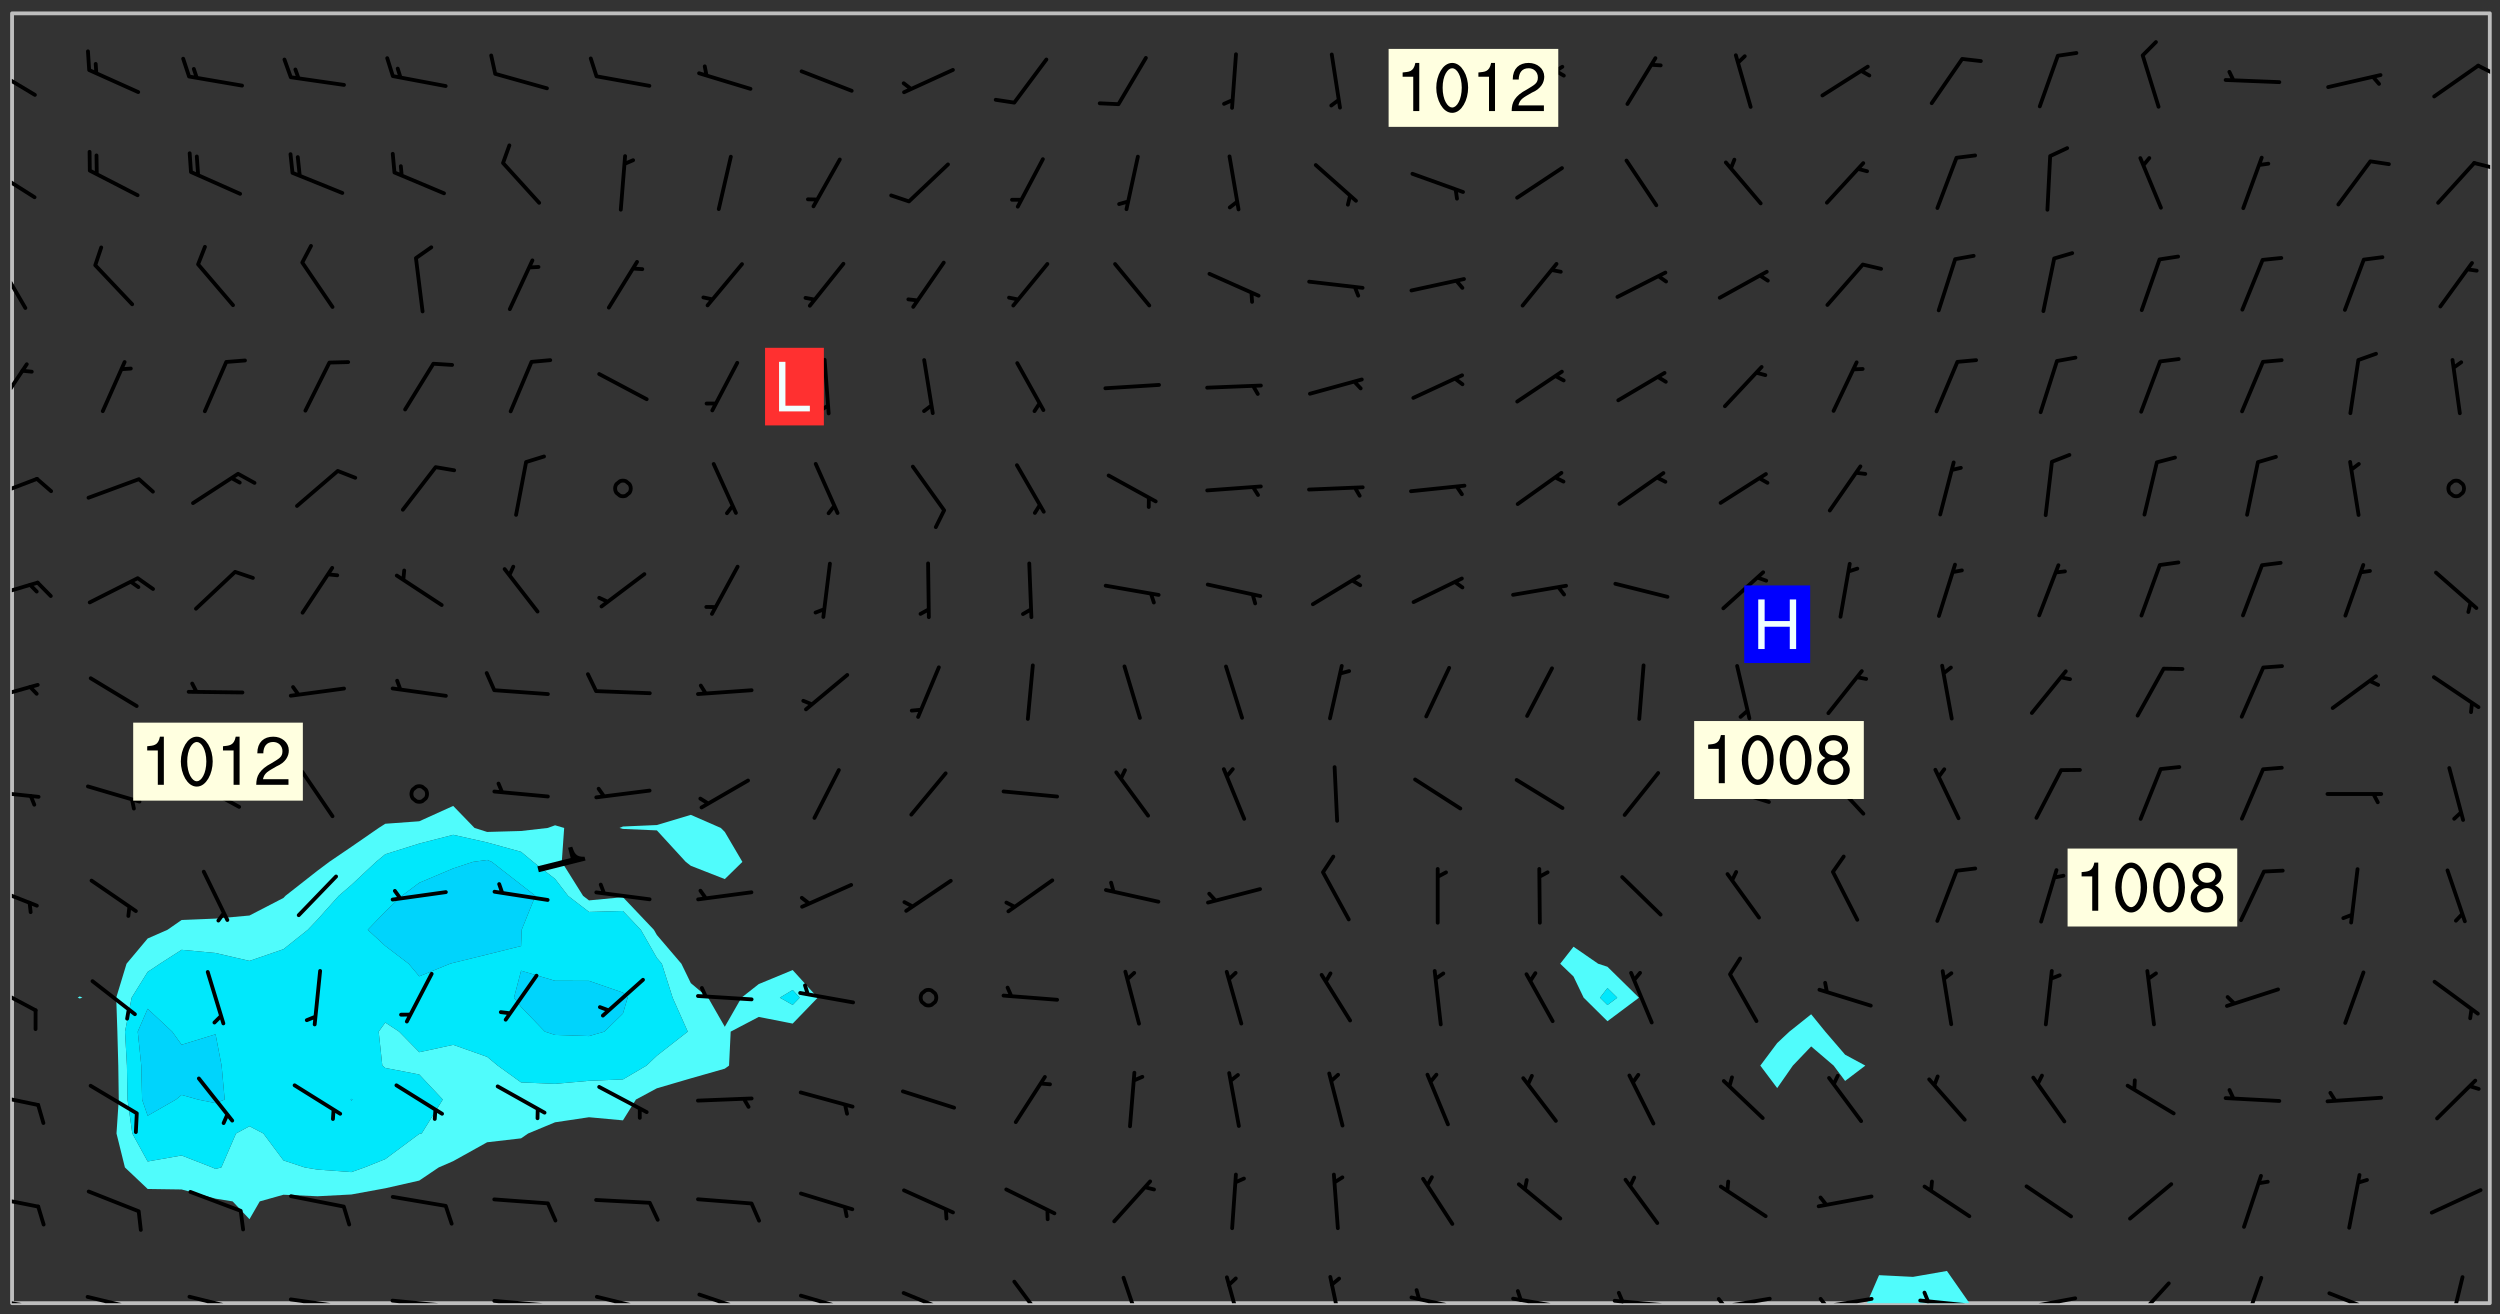 <svg xmlns="http://www.w3.org/2000/svg" role="img" xmlns:xlink="http://www.w3.org/1999/xlink" viewBox="142.45 309.95 326.84 171.84"><rect x="142.45" y="309.95" width="326.84" height="171.84" fill="#333333" stroke="none"/><defs><clipPath id="clip2"><path d="M 144 311.672 L 145 311.672 L 145 480.328 L 144 480.328 Z M 144 311.672"/></clipPath><clipPath id="clip3"><path d="M 144 311.672 L 468 311.672 L 468 480.328 L 144 480.328 Z M 144 311.672"/></clipPath><clipPath id="clip4"><path d="M 386 476 L 400 476 L 400 480.328 L 386 480.328 Z M 386 476"/></clipPath><clipPath id="clip5"><path d="M 467 311.672 L 468 311.672 L 468 480.328 L 467 480.328 Z M 467 311.672"/></clipPath><clipPath id="clip6"><path d="M 144 479 L 148 479 L 148 480.328 L 144 480.328 Z M 144 479"/></clipPath><clipPath id="clip7"><path d="M 147 480 L 149 480 L 149 480.328 L 147 480.328 Z M 147 480"/></clipPath><clipPath id="clip8"><path d="M 153 479 L 161 479 L 161 480.328 L 153 480.328 Z M 153 479"/></clipPath><clipPath id="clip9"><path d="M 160 480 L 162 480 L 162 480.328 L 160 480.328 Z M 160 480"/></clipPath><clipPath id="clip10"><path d="M 166 479 L 175 479 L 175 480.328 L 166 480.328 Z M 166 479"/></clipPath><clipPath id="clip11"><path d="M 173 480 L 175 480 L 175 480.328 L 173 480.328 Z M 173 480"/></clipPath><clipPath id="clip12"><path d="M 180 479 L 188 479 L 188 480.328 L 180 480.328 Z M 180 479"/></clipPath><clipPath id="clip13"><path d="M 187 480 L 189 480 L 189 480.328 L 187 480.328 Z M 187 480"/></clipPath><clipPath id="clip14"><path d="M 193 479 L 202 479 L 202 480.328 L 193 480.328 Z M 193 479"/></clipPath><clipPath id="clip15"><path d="M 200 480 L 202 480 L 202 480.328 L 200 480.328 Z M 200 480"/></clipPath><clipPath id="clip16"><path d="M 206 479 L 215 479 L 215 480.328 L 206 480.328 Z M 206 479"/></clipPath><clipPath id="clip17"><path d="M 213 480 L 216 480 L 216 480.328 L 213 480.328 Z M 213 480"/></clipPath><clipPath id="clip18"><path d="M 220 479 L 228 479 L 228 480.328 L 220 480.328 Z M 220 479"/></clipPath><clipPath id="clip19"><path d="M 227 480 L 229 480 L 229 480.328 L 227 480.328 Z M 227 480"/></clipPath><clipPath id="clip20"><path d="M 233 478 L 241 478 L 241 480.328 L 233 480.328 Z M 233 478"/></clipPath><clipPath id="clip21"><path d="M 246 479 L 255 479 L 255 480.328 L 246 480.328 Z M 246 479"/></clipPath><clipPath id="clip22"><path d="M 260 478 L 268 478 L 268 480.328 L 260 480.328 Z M 260 478"/></clipPath><clipPath id="clip23"><path d="M 274 477 L 280 477 L 280 480.328 L 274 480.328 Z M 274 477"/></clipPath><clipPath id="clip24"><path d="M 289 476 L 292 476 L 292 480.328 L 289 480.328 Z M 289 476"/></clipPath><clipPath id="clip25"><path d="M 302 476 L 305 476 L 305 480.328 L 302 480.328 Z M 302 476"/></clipPath><clipPath id="clip26"><path d="M 316 476 L 319 476 L 319 480.328 L 316 480.328 Z M 316 476"/></clipPath><clipPath id="clip27"><path d="M 326 479 L 335 479 L 335 480.328 L 326 480.328 Z M 326 479"/></clipPath><clipPath id="clip28"><path d="M 327 478 L 329 478 L 329 480.328 L 327 480.328 Z M 327 478"/></clipPath><clipPath id="clip29"><path d="M 340 479 L 348 479 L 348 480.328 L 340 480.328 Z M 340 479"/></clipPath><clipPath id="clip30"><path d="M 340 478 L 342 478 L 342 480.328 L 340 480.328 Z M 340 478"/></clipPath><clipPath id="clip31"><path d="M 353 479 L 361 479 L 361 480.328 L 353 480.328 Z M 353 479"/></clipPath><clipPath id="clip32"><path d="M 353 478 L 355 478 L 355 480.328 L 353 480.328 Z M 353 478"/></clipPath><clipPath id="clip33"><path d="M 366 479 L 375 479 L 375 480.328 L 366 480.328 Z M 366 479"/></clipPath><clipPath id="clip34"><path d="M 366 479 L 369 479 L 369 480.328 L 366 480.328 Z M 366 479"/></clipPath><clipPath id="clip35"><path d="M 379 479 L 388 479 L 388 480.328 L 379 480.328 Z M 379 479"/></clipPath><clipPath id="clip36"><path d="M 380 479 L 382 479 L 382 480.328 L 380 480.328 Z M 380 479"/></clipPath><clipPath id="clip37"><path d="M 393 479 L 401 479 L 401 480.328 L 393 480.328 Z M 393 479"/></clipPath><clipPath id="clip38"><path d="M 393 478 L 395 478 L 395 480.328 L 393 480.328 Z M 393 478"/></clipPath><clipPath id="clip39"><path d="M 406 479 L 415 479 L 415 480.328 L 406 480.328 Z M 406 479"/></clipPath><clipPath id="clip40"><path d="M 421 477 L 427 477 L 427 480.328 L 421 480.328 Z M 421 477"/></clipPath><clipPath id="clip41"><path d="M 435 476 L 439 476 L 439 480.328 L 435 480.328 Z M 435 476"/></clipPath><clipPath id="clip42"><path d="M 446 478 L 454 478 L 454 480.328 L 446 480.328 Z M 446 478"/></clipPath><clipPath id="clip43"><path d="M 462 476 L 465 476 L 465 480.328 L 462 480.328 Z M 462 476"/></clipPath><clipPath id="clip44"><path d="M 144 466 L 148 466 L 148 468 L 144 468 Z M 144 466"/></clipPath><clipPath id="clip45"><path d="M 144 452 L 148 452 L 148 455 L 144 455 Z M 144 452"/></clipPath><clipPath id="clip46"><path d="M 144 438 L 148 438 L 148 443 L 144 443 Z M 144 438"/></clipPath><clipPath id="clip47"><path d="M 144 425 L 148 425 L 148 429 L 144 429 Z M 144 425"/></clipPath><clipPath id="clip48"><path d="M 144 413 L 148 413 L 148 415 L 144 415 Z M 144 413"/></clipPath><clipPath id="clip49"><path d="M 144 399 L 148 399 L 148 402 L 144 402 Z M 144 399"/></clipPath><clipPath id="clip50"><path d="M 144 385 L 148 385 L 148 389 L 144 389 Z M 144 385"/></clipPath><clipPath id="clip51"><path d="M 144 372 L 148 372 L 148 376 L 144 376 Z M 144 372"/></clipPath><clipPath id="clip52"><path d="M 144 357 L 147 357 L 147 364 L 144 364 Z M 144 357"/></clipPath><clipPath id="clip53"><path d="M 144 343 L 147 343 L 147 351 L 144 351 Z M 144 343"/></clipPath><clipPath id="clip54"><path d="M 144 331 L 148 331 L 148 336 L 144 336 Z M 144 331"/></clipPath><clipPath id="clip55"><path d="M 465 331 L 468 331 L 468 333 L 465 333 Z M 465 331"/></clipPath><clipPath id="clip56"><path d="M 144 318 L 148 318 L 148 323 L 144 323 Z M 144 318"/></clipPath><clipPath id="clip57"><path d="M 466 318 L 468 318 L 468 320 L 466 320 Z M 466 318"/></clipPath><g id="surface721" clip-path="url(#clip1)"><path fill="#fff" fill-opacity="0" fill-rule="evenodd" d="M 0 0 L 1000 0 L 1000 1000 L 0 1000 Z M 0 0"/><path fill="#d3d3d3" fill-opacity="0" fill-rule="evenodd" d="M162.152 355.867L161.918 356.16 161.977 356.395 162.094 356.566 162.27 356.801 162.562 357.148 162.676 357.207 162.793 357.035 162.852 356.801 163.027 356.625 163.492 356.449 164.191 356.449 164.426 356.742 164.715 357.559 164.773 357.734 164.949 357.965 165.301 358.199 166 358.898 166.172 359.074 166.406 359.422 166.641 359.832 166.93 360.414 167.34 360.879 167.57 361.113 167.805 361.289 167.922 361.52 168.098 361.812 168.27 362.977 168.27 363.211 168.328 363.5 168.387 363.617 168.504 363.734 168.852 364.145 168.969 364.316 169.145 364.492 169.32 364.727 169.438 364.898 169.609 365.25 169.668 365.484 169.902 365.891 170.137 365.832 169.961 366.008 169.902 366.938 169.32 366.938 169.086 366.824 168.738 366.938 168.621 367.055 168.562 367.348 168.504 367.523 168.387 367.695 167.922 367.988 167.863 368.223 167.805 368.336 167.805 368.98 167.863 369.152 167.863 369.562 167.922 369.621 167.922 370.027 167.98 370.434 168.098 370.609 168.156 370.668 168.387 371.309 168.328 371.602 168.328 372.301 168.27 372.883 168.27 373.117 168.211 373.348 168.156 373.699 168.156 375.621 168.211 375.738 168.637 375.738 168.27 375.855 168.246 376.207 169.137 377.375 170.879 377.914 172.219 378.273 172.219 378.812 172.309 379.621 172.844 380.336 174.363 380.605 175.254 380.52 175.344 381.684 175.879 381.863 177.039 381.684 179.094 380.699 180.254 380.336 182.133 380.16 183.828 379.98 183.648 380.699 182.133 380.785 180.883 380.875 180.078 381.145 179.004 381.953 179.273 382.672 179.809 383.57 179.629 384.195 179.363 385.004 179.629 386.082 180.254 386.98 181.059 387.16 182.309 386.98 182.043 387.703 182.141 388.207 182.195 388.5 182.195 388.672 182.254 388.965 182.254 389.371 182.43 389.488 182.781 389.605 183.188 389.605 183.48 389.43 183.594 389.312 183.652 389.195 183.77 388.965 183.828 388.789 184.18 388.324 184.41 388.148 184.586 388.09 184.762 388.148 184.82 388.324 184.938 389.312 184.992 389.781 185.051 389.953 185.168 390.188 185.344 390.246 186.16 390.305 186.449 390.305 186.566 390.539 186.625 390.945 186.684 391.297 186.684 392.402 186.801 392.695 186.918 393.043 187.207 393.742 187.383 394.094 187.965 394.848 188.316 395.023 188.488 395.082 188.957 395.316 189.598 395.781 189.945 396.016 190.238 396.191 190.531 396.246 190.762 396.309 191.578 396.656 191.871 396.832 191.984 397.004 192.336 397.355 192.453 397.531 192.977 398.172 192.977 398.461 193.035 398.812 193.035 399.16 193.094 399.512 193.152 399.801 193.27 399.859 193.441 399.918 193.617 399.918 194.199 400.152 194.375 400.27 194.551 400.559 194.727 400.793 194.84 401.027 195.133 401.258 195.25 401.375 195.25 401.785 195.309 401.84 195.598 402.074 195.832 402.191 195.891 402.309 196.008 402.48 196.066 402.598 196.297 402.832 196.355 403.008 196.59 403.066 196.707 403.125 196.59 403.238 196.531 403.355 196.531 403.473 196.414 403.766 196.297 404.055 196.297 404.637 196.473 404.754 196.59 404.812 196.648 404.93 196.766 405.047 196.879 405.105 197.055 405.453 197.113 405.805 197.172 406.211 197.172 406.387 197.113 406.562 196.996 407.262 196.996 407.434 197.113 407.609 197.406 407.902 197.812 407.902 197.988 408.02 198.105 408.191 198.223 408.484 198.223 408.719 197.695 408.719 197.465 408.484 197.23 408.484 197.055 408.543 196.996 409.242 197.055 409.59 197.172 409.766 197.348 410.176 197.465 410.406 197.754 410.875 197.93 410.93 198.453 410.93 198.688 410.988 199.445 411.629 199.504 411.922 199.504 412.156 199.562 412.215 199.793 412.562 199.793 412.914 199.676 413.086 199.676 413.379 199.969 413.668 200.262 413.844 200.434 413.902 200.727 414.078 201.02 414.195 201.602 414.602 201.891 414.836 202.184 415.012 202.402 415.172 202.418 415.184 202.648 415.359 203.289 415.883 203.465 416.117 203.582 416.293 203.758 416.469 203.871 416.641 203.871 417.281 203.988 417.457 204.457 417.574 205.039 417.691 205.273 417.75 205.504 417.863 205.797 417.98 205.91 418.039 206.496 418.391 206.785 418.562 206.961 418.625 207.137 418.68 207.312 418.738 208.012 419.09 208.301 419.266 208.535 419.32 208.824 419.496 209.059 419.613 209.699 420.02 209.992 420.137 210.164 420.195 210.398 420.254 210.809 420.312 211.039 420.371 211.273 420.488 211.332 420.66 210.922 420.836 211.391 420.895 211.449 421.188 211.562 421.422 211.738 421.477 211.973 421.535 212.148 421.594 212.555 421.711 213.195 421.945 213.312 422.117 213.371 422.352 213.371 422.527 213.312 422.645 213.254 423.051 213.488 423.285 213.605 423.344 213.953 423.461 214.594 423.691 214.77 423.809 215.059 423.926 215.234 424.102 215.469 424.566 216.051 425.672 216.227 425.848 216.574 426.023 216.75 426.141 217.102 426.258 218.148 426.781 218.383 426.84 218.848 426.953 219.141 427.012 219.605 427.188 220.363 427.77 220.598 428.004 220.945 428.469 221.121 428.645 221.41 428.879 222.227 429.578 222.52 429.754 222.809 430.043 223.102 430.219 223.395 430.508 224.09 431.148 224.266 431.324 224.559 431.559 224.848 431.793 225.316 432.082 225.957 432.664 226.305 432.898 226.539 433.191 226.887 433.539 227.238 434.004 228.172 434.996 228.52 435.402 228.637 435.578 228.871 435.637 228.984 435.754 229.629 435.93 229.859 436.043 230.094 436.102 230.387 436.277 230.617 436.395 231.551 437.094 231.957 437.5 232.191 437.676 232.598 437.852 232.832 437.969 233.648 438.316 233.996 438.551 234.23 438.668 234.523 438.957 234.754 439.074 235.512 439.426 235.863 439.598 236.094 439.656 236.387 439.773 236.621 439.832 237.492 440.008 238.309 440.008 238.777 440.238 238.949 440.297 239.824 440.996 240.289 441.113 240.582 441.172 240.758 441.23 240.988 441.289 241.457 441.348 241.805 441.406 242.156 441.465 242.562 441.523 242.855 441.523 243.027 441.582 243.027 441.812 243.203 441.988 243.496 441.988 243.844 442.047 244.195 442.105 244.895 442.223 245.535 442.223 246 441.988 246.293 441.812 246.465 441.695 246.875 441.523 247.164 441.348 248.098 440.883 248.566 440.59 249.09 440.297 249.555 440.125 250.02 439.949 251.07 439.484 251.359 439.367 251.77 439.25 252.059 439.133 252.586 438.957 254.102 438.258 254.684 437.91 254.973 437.852 255.266 437.793 255.613 437.676 256.488 437.445 256.84 437.328 256.953 437.328 257.188 437.27 258.062 437.035 258.297 436.977 259.109 436.977 259.461 436.918 260.277 436.801 260.449 436.742 260.801 436.688 261.094 436.629 261.324 436.57 262.141 436.395 262.316 436.336 262.664 436.336 262.898 436.277 263.363 436.16 264.121 435.988 264.355 435.93 264.703 435.93 265.113 435.812 265.402 435.754 266.688 435.695 266.977 435.695 267.387 435.637 267.617 435.578 267.793 435.578 268.668 435.461 269.074 435.461 269.484 435.344 269.832 435.344 270.184 435.23 271.055 435.172 272.805 435.172 273.852 435.461 274.262 435.578 274.551 435.695 274.902 435.812 275.191 435.93 276.242 436.102 276.531 436.16 276.824 436.16 277.117 436.219 277.289 436.277 277.699 436.336 277.871 436.395 277.988 436.453 278.105 436.453 278.223 436.512 278.574 436.57 278.688 436.57 279.098 436.637 281.02 437.031 282.945 437.426 284.465 437.875 286.16 438.594 288.305 439.398 289.91 438.68 291.34 437.875 292.5 436.797 293.75 436.348 296.785 435.629 298.66 435.27 300.805 433.922 303.039 432.668 305.539 431.41 307.234 430.961 309.02 430.781 310.18 430.512 310.805 431.051 312.145 430.781 312.859 429.793 313.844 428.449 314.289 428.27 315.094 427.91 316.969 427.371 318.754 426.922 320.004 426.652 321.164 426.562 322.863 426.473 324.824 426.203 326.074 426.113 326.613 426.113 327.238 426.023 328.129 426.023 330.273 425.844 332.684 425.664 335.273 425.574 336.969 425.754 338.578 425.844 340.008 426.203 341.168 426.922 343.043 427.91 344.203 429.438 344.469 430.152 345.098 430.242 345.453 431.141 345.988 431.68 346.523 433.207 347.598 433.566 348.133 433.566 347.328 434.102 347.418 435.809 348.133 438.504 349.023 439.309 349.918 440.297 350.633 441.555 352.418 442.094 353.938 441.914 354.293 443.258 355.902 442.453 356.883 441.914 357.152 442.184 357.469 441.969 357.688 441.824 358.488 442.273 358.938 441.914 359.293 441.914 359.828 441.645 360.367 440.926 360.902 440.656 361.527 439.668 362.688 440.117 363.527 440.488 364.922 441.105 366.617 440.926 368.223 440.926 370.008 441.016 370.188 439.309 370.723 437.965 371.527 438.234 372.02 439.082 372.422 439.488 372.332 440.027 372.332 440.387 373.047 440.836 373.758 440.566 375.188 440.566 375.547 441.555 375.992 442.812 376.707 444.156 377.957 444.785 379.652 445.414 380.367 445.234 380.547 444.695 381.527 444.605 381.977 444.965 382.062 446.223 381.797 446.852 381.262 447.031 381.262 447.57 381.977 448.555 382.242 449.094 383.227 450.082 384.027 451.16 383.762 451.52 383.672 452.418 383.047 454.75 382.691 456.816 382.602 458.609 382.422 459.328 382.332 459.867 382.332 461.305 381.352 463.188 380.992 464.895 380.457 465.793 379.652 466.961 379.387 467.5 381.441 468.754 381.527 469.113 381.172 469.652 381.082 469.473 381.082 470.281 381.172 471.719 380.727 472.434 379.652 472.527 379.387 473.242 379.922 474.141 380.727 474.859 381.887 475.668 383.227 475.938 383.672 476.297 383.316 476.746 381.527 476.656 380.277 476.207 379.562 475.488 378.938 475.398 378.762 478.988 378.574 480.297 467.934 480.297 467.934 311.703 412.664 311.703 412.664 360.785 413.426 360.91 416.715 361.453 418.738 364.289 418.738 367.043 421.09 367.375 423.438 367.707 427.488 367.707 426.109 371.867 424.086 372.574 422.062 373.277 421.52 373.621 418.926 375.238 418.738 375.355 416.715 373.277 415.984 370.535 413.312 368.457 411.938 364.957 411.871 364.875 409.914 362.203 412.664 360.785 412.664 311.703 294.422 311.703 294.422 403.117 294.539 403.148 294.672 403.16 294.746 403.234 294.852 403.281 294.941 403.34 295.027 403.398 295.117 403.457 295.414 403.754 295.473 403.844 295.504 403.961 295.531 404.078 295.547 404.215 295.516 404.332 295.457 404.422 295.398 404.508 295.355 404.613 295.309 404.715 295.281 404.836 295.281 404.98 295.457 405.25 295.605 405.398 295.68 405.484 295.754 405.559 295.797 405.664 295.859 405.754 295.918 405.84 295.961 405.945 296.02 406.035 296.066 406.137 296.109 406.242 296.168 406.328 296.285 406.508 296.359 406.582 296.422 406.668 296.48 406.758 296.523 406.863 296.582 406.953 296.641 407.039 296.703 407.129 296.762 407.219 296.805 407.32 296.922 407.5 296.996 407.574 297.055 407.66 297.129 407.734 297.219 407.793 297.324 407.84 297.473 407.84 297.605 407.824 297.738 407.84 297.84 407.793 297.914 407.719 297.961 407.617 297.945 407.484 297.945 407.336 297.898 407.23 297.871 407.113 297.824 407.012 297.797 406.891 297.754 406.789 297.691 406.699 297.648 406.598 297.605 406.492 297.574 406.375 297.559 406.242 297.547 406.105 297.633 406.047 297.691 405.961 297.812 405.93 297.855 406.035 297.871 406.168 297.871 406.285 297.93 406.387 297.988 406.477 298.078 406.535 298.227 406.684 298.285 406.773 298.328 406.879 298.316 406.98 298.402 407.039 298.508 407.086 298.594 407.145 298.684 407.203 298.758 407.277 298.641 407.305 298.535 407.352 298.449 407.41 298.375 407.484 298.316 407.574 298.254 407.66 298.227 407.781 298.18 407.883 298.137 407.988 298.105 408.105 298.094 408.238 298.078 408.371 298.078 408.52 298.105 408.637 298.152 408.742 298.195 408.844 298.254 408.934 298.328 409.008 298.418 409.066 298.492 409.141 298.582 409.199 298.641 409.289 298.684 409.395 298.73 409.496 298.848 409.527 298.98 409.543 299.129 409.543 299.246 409.512 299.352 409.555 299.395 409.66 299.441 409.762 299.469 409.883 299.5 410 299.527 410.117 299.559 410.238 299.586 410.355 299.691 410.398 299.793 410.445 299.926 410.43 300.074 410.578 300.137 410.664 300.211 410.738 300.281 410.812 300.371 410.875 300.477 410.918 300.578 410.961 300.695 410.992 300.832 411.008 300.949 410.977 301.023 410.902 301.051 410.785 301.039 410.652 301.008 410.531 300.98 410.414 301.023 410.309 301.141 410.309 301.23 410.371 301.348 410.398 301.496 410.398 301.629 410.414 301.777 410.414 301.91 410.43 302.043 410.414 302.191 410.414 302.324 410.398 302.457 410.387 302.594 410.398 302.711 410.371 302.844 410.355 303.035 410.297 302.977 410.473 302.961 410.605 302.934 410.727 302.918 410.859 302.859 410.945 302.727 410.961 302.621 411.008 302.516 411.051 302.398 411.082 302.281 411.109 302.016 411.141 301.867 411.141 301.734 411.156 301.66 411.23 301.719 411.316 301.867 411.465 301.984 411.645 302.059 411.715 302.148 411.777 302.238 411.836 302.324 411.895 302.414 411.953 302.516 411.996 302.621 412.059 302.727 412.102 302.812 412.16 302.918 412.207 303.02 412.25 303.199 412.367 303.258 412.457 303.215 412.559 303.168 412.664 303.184 412.797 303.406 413.02 303.465 413.109 303.508 413.211 303.539 413.332 303.582 413.434 303.598 413.566 303.629 413.684 303.641 413.82 303.672 413.938 303.82 414.086 303.922 414.129 304.027 414.172 304.145 414.203 304.277 414.219 304.414 414.234 304.531 414.234 304.648 414.203 304.738 414.145 304.781 414.039 304.828 413.938 304.871 413.832 304.902 413.715 304.914 413.582 304.914 413.434 304.902 413.301 304.887 413.168 304.855 413.051 304.812 412.945 304.766 412.84 304.723 412.738 304.68 412.633 304.664 412.5 304.68 412.367 304.707 412.25 304.738 412.133 304.766 412.012 304.812 411.91 304.902 411.852 304.988 411.789 305.062 411.715 305.152 411.656 305.375 411.434 305.434 411.348 305.508 411.273 305.625 411.094 305.684 411.008 305.684 410.859 305.609 410.785 305.508 410.738 305.402 410.695 305.301 410.652 305.242 410.562 305.195 410.457 305.168 410.34 305.258 410.281 305.375 410.25 305.477 410.207 305.656 410.09 305.805 409.941 305.816 409.809 305.805 409.703 305.715 409.645 305.582 409.66 305.434 409.66 305.301 409.676 305.168 409.66 305.047 409.629 304.961 409.57 304.887 409.496 304.828 409.406 304.766 409.32 304.648 409.141 304.59 409.055 304.621 408.934 304.707 408.875 304.828 408.844 304.887 408.758 304.887 408.637 304.855 408.52 304.797 408.43 304.738 408.344 304.691 408.238 304.664 408.121 304.648 407.988 304.707 407.898 304.781 407.824 304.871 407.766 304.988 407.586 305.062 407.512 305.121 407.426 305.27 407.277 305.391 407.246 305.523 407.23 305.656 407.246 305.73 407.32 305.773 407.426 305.789 407.559 305.758 407.676 305.641 407.707 305.508 407.719 305.359 407.867 305.316 407.973 305.27 408.074 305.242 408.195 305.211 408.312 305.211 408.461 305.242 408.578 305.285 408.684 305.344 408.773 305.418 408.844 305.492 408.918 305.609 408.949 305.73 408.977 305.848 408.949 305.98 408.934 306.098 408.934 306.188 408.992 306.262 409.066 306.309 409.172 306.367 409.258 306.469 409.305 306.602 409.32 306.707 409.363 306.793 409.422 306.781 409.527 306.707 409.602 306.527 409.719 306.469 409.809 306.379 409.867 306.309 409.941 306.234 410.016 306.172 410.105 306.145 410.223 306.129 410.355 306.145 410.488 306.129 410.621 306.129 410.77 306.145 410.902 306.172 411.02 306.203 411.141 306.277 411.215 306.367 411.273 306.453 411.332 306.543 411.391 306.66 411.422 306.66 411.508 306.559 411.555 306.469 411.613 306.203 411.645 306.086 411.672 305.938 411.672 305.832 411.715 305.73 411.762 305.672 411.852 305.609 412.086 305.598 412.219 305.566 412.34 305.551 412.473 305.551 412.766 305.539 412.898 305.551 413.035 305.566 413.168 305.699 413.184 305.832 413.195 305.953 413.227 306.039 413.285 306.113 413.359 306.16 413.465 306.203 413.566 306.219 413.699 306.219 414.145 306.203 414.277 306.203 414.723 306.234 414.988 306.262 415.105 306.277 415.238 306.309 415.355 306.395 415.566 306.426 415.832 306.426 415.98 306.395 416.098 306.367 416.215 306.336 416.336 306.309 416.453 306.277 416.57 306.246 416.691 306.234 416.824 306.219 416.957 306.309 417.016 306.426 416.984 306.527 417 306.574 417.105 306.543 417.371 306.543 417.812 306.5 417.918 306.453 418.023 306.41 418.125 306.367 418.23 306.309 418.316 306.277 418.438 306.234 418.555 306.203 418.672 306.188 418.805 306.203 418.938 306.262 419.027 306.367 419.074 306.453 419.133 306.512 419.219 306.5 419.355 306.469 419.473 306.426 419.574 306.426 420.02 306.41 420.152 306.41 420.301 306.379 420.418 306.336 420.523 306.309 420.641 306.262 420.746 306.219 420.848 306.188 420.969 306.16 421.086 306.129 421.219 306.098 421.336 306.07 421.453 306.027 421.559 305.996 421.676 305.965 421.797 305.953 421.93 305.938 422.062 305.938 422.359 305.965 422.477 305.965 422.625 306.012 423.023 306.039 423.141 306.098 423.23 306.219 423.262 306.367 423.262 306.5 423.246 306.559 423.336 306.559 423.453 306.5 423.543 306.41 423.602 306.309 423.645 306.203 423.691 306.113 423.75 306.027 423.809 305.891 423.824 305.773 423.793 305.641 423.777 305.539 423.824 305.477 423.91 305.465 424.047 305.449 424.18 305.418 424.297 305.391 424.414 305.375 424.547 305.344 424.668 305.344 424.965 305.359 425.098 305.391 425.215 305.391 425.363 305.402 425.496 305.402 425.645 305.375 425.762 305.328 425.863 305.301 425.984 305.27 426.102 305.211 426.191 305.137 426.266 305.035 426.309 304.93 426.355 304.812 426.383 304.691 426.414 304.59 426.367 304.648 426.281 304.754 426.234 304.781 426.117 304.812 426 304.84 425.879 304.871 425.762 304.871 425.613 304.887 425.48 304.855 425.363 304.812 425.258 304.707 425.273 304.633 425.348 304.531 425.391 304.441 425.453 304.367 425.527 304.324 425.629 304.309 425.762 304.277 425.879 304.25 426 304.219 426.117 304.191 426.234 304.16 426.355 304.133 426.473 304.102 426.59 304.059 426.695 303.969 426.754 303.879 426.754 303.762 426.723 303.73 426.637 303.746 426.5 303.715 426.383 303.715 426.234 303.703 426.102 303.703 425.953 303.641 425.719 303.613 425.598 303.57 425.496 303.523 425.391 303.465 425.305 303.406 425.215 303.363 425.109 303.301 425.023 303.152 424.875 303.082 424.801 302.977 424.754 302.871 424.711 302.77 424.668 302.473 424.371 302.383 424.297 302.297 424.238 302.191 424.195 302.102 424.133 302.016 424.074 301.91 424.031 301.82 423.973 301.734 423.91 301.66 423.84 301.555 423.793 301.469 423.734 301.363 423.691 301.273 423.629 301.172 423.586 301.066 423.543 300.98 423.484 300.875 423.438 300.77 423.395 300.668 423.348 300.578 423.289 300.477 423.246 300.371 423.203 300.281 423.141 300.164 423.113 300.031 423.098 299.898 423.113 299.75 423.113 299.617 423.129 299.5 423.098 299.41 423.039 299.336 422.965 299.246 422.906 299.145 422.859 298.996 422.859 298.875 422.832 298.773 422.789 298.699 422.715 298.582 422.535 298.492 422.477 298.391 422.434 298.301 422.371 298.195 422.328 298.105 422.27 298.02 422.211 297.914 422.164 297.855 422.078 297.797 421.988 297.754 421.883 297.707 421.781 297.633 421.707 297.547 421.648 297.473 421.574 297.383 421.516 297.16 421.293 297.117 421.188 297.086 420.922 297.191 420.879 297.336 420.879 297.441 420.922 297.516 420.996 297.605 421.055 297.691 421.113 297.797 421.16 297.887 421.219 298.035 421.367 298.105 421.441 298.254 421.59 298.316 421.676 298.391 421.75 298.477 421.809 298.551 421.883 298.641 421.945 298.73 422.004 298.816 422.062 299.086 422.238 299.188 422.285 299.293 422.328 299.395 422.371 299.441 422.297 299.5 422.211 299.574 422.137 299.645 422.062 299.75 422.105 299.824 422.18 299.883 422.27 299.926 422.371 299.973 422.477 300.016 422.582 300.137 422.609 300.254 422.582 300.328 422.492 300.371 422.387 300.43 422.297 300.504 422.223 300.609 422.18 300.727 422.152 300.859 422.164 300.949 422.223 301.098 422.371 301.156 422.461 301.199 422.566 301.246 422.668 301.289 422.773 301.332 422.875 301.438 422.922 301.543 422.965 301.676 422.98 301.762 422.922 301.82 422.832 301.895 422.758 302 422.715 302.117 422.742 302.223 422.789 302.324 422.832 302.43 422.875 302.531 422.922 302.711 423.039 302.711 423.156 302.695 423.289 302.711 423.422 302.727 423.559 302.785 423.645 302.887 423.691 303.008 423.719 303.125 423.75 303.273 423.75 303.391 423.719 303.449 423.629 303.629 423.512 303.688 423.422 303.762 423.348 303.82 423.262 303.938 423.082 304.117 422.965 304.234 422.996 304.324 423.055 304.367 423.129 304.352 423.262 304.352 423.379 304.441 423.438 304.59 423.438 304.723 423.422 304.855 423.41 305.121 423.379 305.227 423.336 305.344 423.305 305.465 423.277 305.539 423.203 305.609 423.129 305.672 423.039 305.656 422.934 305.609 422.832 305.508 422.789 305.402 422.773 305.285 422.801 305.02 422.832 304.871 422.832 304.797 422.758 304.707 422.699 304.59 422.668 304.473 422.641 304.34 422.625 304.191 422.625 304.059 422.641 303.762 422.641 303.656 422.594 303.508 422.445 303.465 422.344 303.406 422.254 303.629 422.031 303.715 421.973 303.82 421.93 303.938 421.898 304.07 421.883 304.203 421.898 304.34 421.914 304.441 421.957 304.574 421.945 304.664 421.883 304.766 421.84 304.828 421.75 304.781 421.648 304.691 421.59 304.574 421.559 304.473 421.516 304.414 421.426 304.352 421.336 304.352 421.219 304.367 421.086 304.473 421.039 304.547 420.969 304.547 420.848 304.457 420.789 304.426 420.672 304.516 420.613 304.59 420.539 304.633 420.434 304.691 420.344 304.738 420.242 304.754 420.109 304.754 419.961 304.707 419.855 304.664 419.754 304.574 419.695 304.441 419.68 304.34 419.637 304.203 419.621 304.086 419.59 303.641 419.59 303.508 419.574 303.375 419.562 303.242 419.547 303.125 419.516 302.977 419.516 302.844 419.5 302.711 419.488 302.445 419.457 302.324 419.414 302.238 419.355 302.164 419.281 302.164 419.133 302.176 419 302.281 418.953 302.383 418.91 302.516 418.895 302.668 418.895 302.801 418.879 303.094 418.879 303.215 418.91 303.316 418.953 303.406 419.012 303.641 419.074 303.762 419.027 303.852 418.969 303.953 418.926 304.086 418.91 304.191 418.953 304.293 419 304.426 419.012 304.547 418.984 304.691 418.984 304.812 418.953 304.93 418.926 305.035 418.879 305.109 418.805 305.195 418.746 305.344 418.598 305.402 418.512 305.449 418.406 305.477 418.289 305.492 418.184 305.391 418.141 305.301 418.082 305.184 418.051 305.078 418.008 304.988 417.945 304.914 417.859 304.84 417.785 304.738 417.742 304.633 417.695 304.531 417.652 304.473 417.562 304.426 417.461 304.34 417.25 304.277 417.164 304.219 417.074 304.145 417 304.059 416.941 303.789 416.941 303.672 416.973 303.582 417.031 303.48 417.074 303.348 417.09 303.242 417.074 303.215 416.957 303.152 416.867 303.035 416.836 302.934 416.793 302.785 416.645 302.754 416.527 302.738 416.422 302.812 416.348 302.992 416.23 303.109 416.203 303.227 416.172 303.363 416.188 303.465 416.23 303.57 416.273 303.672 416.32 303.777 416.363 303.895 416.395 304.027 416.41 304.145 416.438 304.277 416.453 304.383 416.438 304.473 416.379 304.398 416.305 304.293 416.262 304.219 416.188 304.145 416.098 303.996 415.949 303.91 415.891 303.82 415.832 303.746 415.758 303.656 415.699 303.555 415.652 303.434 415.625 303.332 415.578 303.227 415.535 303.109 415.504 303.008 415.461 302.887 415.43 302.738 415.43 302.621 415.461 302.516 415.504 302.43 415.566 302.25 415.684 302.164 415.742 302.074 415.801 301.969 415.848 301.883 415.906 301.777 415.949 301.676 415.992 301.57 416.039 301.496 416.113 301.438 416.203 301.379 416.289 301.332 416.395 301.273 416.48 301.199 416.555 301.066 416.543 300.949 416.512 300.832 416.512 300.758 416.586 300.668 416.645 300.594 416.719 300.504 416.777 300.418 416.836 300.312 416.883 300.211 416.926 300.074 416.941 299.973 416.898 299.824 416.75 299.719 416.703 299.633 416.703 299.527 416.75 299.426 416.793 299.305 416.824 299.188 416.793 299.113 416.719 299.113 416.602 299.145 416.48 299.219 416.41 299.277 416.32 299.352 416.246 299.469 416.215 299.574 416.172 299.867 416.172 300 416.156 300.137 416.141 300.238 416.098 300.328 416.039 300.43 415.992 300.52 415.934 300.652 415.922 300.742 415.98 300.875 415.992 300.965 415.934 301.051 415.875 301.156 415.832 301.246 415.773 301.332 415.711 301.422 415.652 301.57 415.504 301.629 415.418 301.688 415.328 301.793 415.285 301.926 415.27 302.043 415.297 302.164 415.328 302.223 415.27 302.281 415.18 302.312 414.914 302.34 414.797 302.445 414.809 302.578 414.824 302.68 414.781 302.77 414.723 302.828 414.633 302.902 414.559 302.961 414.469 303.008 414.367 303.02 414.234 303.008 414.102 302.961 413.996 302.812 413.848 302.754 413.758 302.695 413.672 302.652 413.566 302.652 413.121 302.668 412.988 302.668 412.84 302.68 412.707 302.621 412.648 302.531 412.707 302.43 412.664 302.25 412.547 302.164 412.488 302.102 412.398 302.043 412.309 301.969 412.234 301.883 412.176 301.762 412.207 301.66 412.219 301.555 412.266 301.469 412.324 301.363 412.367 301.215 412.516 301.125 412.574 301.039 412.633 300.949 412.695 300.844 412.738 300.711 412.754 300.711 412.633 300.816 412.59 300.934 412.559 301.008 412.488 301.051 412.383 301.051 412.234 301.023 412.117 300.875 411.969 300.742 411.953 300.594 411.953 300.477 411.984 300.371 412.027 300.27 412.07 300.18 412.133 300.062 412.16 299.988 412.086 300 411.953 299.957 411.852 299.914 411.746 299.824 411.688 299.707 411.715 299.586 411.746 299.469 411.777 299.367 411.82 299.246 411.852 299.145 411.895 299.039 411.938 298.949 411.996 298.848 412.012 298.848 411.895 298.863 411.762 298.805 411.672 298.73 411.715 298.582 411.863 298.523 411.953 298.449 412.027 298.402 412.133 298.359 412.234 298.285 412.309 298.227 412.398 298.152 412.473 298.094 412.559 298.02 412.633 297.93 412.695 297.855 412.766 297.781 412.84 297.68 412.855 297.547 412.871 297.441 412.828 297.441 412.707 297.59 412.559 297.633 412.457 297.691 412.367 297.738 412.266 297.781 412.16 297.84 412.07 297.871 411.953 297.914 411.852 297.945 411.73 297.973 411.613 298.02 411.508 298.062 411.406 298.105 411.301 298.18 411.23 298.27 411.168 298.359 411.109 298.461 411.066 298.758 411.066 299.023 411.035 299.129 410.992 299.055 410.918 298.938 410.887 298.832 410.844 298.742 410.785 298.641 410.738 298.551 410.68 298.449 410.637 298.344 410.594 298.254 410.531 298.168 410.473 298.062 410.43 297.961 410.387 297.84 410.355 297.723 410.324 297.621 410.281 297.5 410.25 297.398 410.207 297.309 410.148 297.266 410.043 297.25 409.91 297.352 409.867 297.484 409.852 297.621 409.867 297.754 409.852 297.855 409.809 297.914 409.719 297.93 409.613 297.84 409.555 297.766 409.48 297.664 409.438 297.574 409.379 297.426 409.23 297.383 409.125 297.367 408.992 297.367 408.699 297.309 408.609 297.219 408.551 297.145 408.477 297.102 408.371 297.07 408.254 297.012 408.164 296.938 408.09 296.82 408.062 296.746 407.988 296.656 407.93 296.566 407.867 296.48 407.809 296.406 407.734 296.348 407.648 296.301 407.543 296.215 407.484 296.066 407.336 295.871 407.277 295.738 407.293 295.637 407.336 295.562 407.41 295.516 407.512 295.473 407.617 295.414 407.707 295.355 407.793 295.059 408.09 294.969 408.148 294.883 408.148 294.82 408.062 294.777 407.957 294.809 407.84 294.867 407.75 294.895 407.633 294.883 407.5 294.793 407.438 294.688 407.484 294.57 407.512 294.453 407.543 294.184 407.719 294.082 407.766 293.965 407.793 293.859 407.84 293.77 407.898 293.668 407.941 293.609 407.855 293.562 407.75 293.578 407.617 293.625 407.512 293.695 407.438 293.77 407.367 293.828 407.277 293.828 407.129 293.785 407.023 293.547 407.023 293.445 407.07 293.414 407.188 293.387 407.305 293.355 407.426 293.281 407.469 293.148 407.484 293.074 407.438 293.031 407.336 292.988 407.23 292.941 407.129 292.898 407.023 292.777 407.055 292.676 407.098 292.543 407.113 292.426 407.145 292.32 407.188 292.23 407.246 292.129 407.293 292.008 407.32 291.875 407.336 291.773 407.293 291.715 407.203 291.668 407.098 291.625 406.996 291.582 406.891 291.582 406.773 291.641 406.684 291.727 406.625 291.906 406.508 292.008 406.461 292.113 406.418 292.219 406.359 292.32 406.316 292.41 406.254 292.512 406.211 292.617 406.152 292.719 406.105 292.809 406.047 292.914 406.004 293.016 405.961 293.105 405.898 293.207 405.855 293.344 405.84 293.461 405.871 293.562 405.914 293.684 405.945 293.785 405.988 293.891 406.035 293.992 406.078 294.098 406.121 294.199 406.168 294.305 406.211 294.406 406.254 294.512 406.301 294.598 406.359 294.703 406.402 294.82 406.434 294.926 406.477 295.027 406.523 295.117 406.582 295.223 406.625 295.324 406.668 295.43 406.715 295.547 406.742 295.648 406.789 295.77 406.816 295.918 406.816 296.004 406.758 296.02 406.656 296.078 406.566 296.051 406.449 295.977 406.375 295.859 406.195 295.785 406.121 295.695 406.047 295.516 405.93 295.43 405.871 295.324 405.828 295.223 405.781 294.953 405.605 294.895 405.516 294.82 405.441 294.762 405.352 294.719 405.25 294.688 405.133 294.672 404.996 294.672 404.434 294.66 404.301 294.645 404.168 294.613 404.051 294.598 403.918 294.586 403.785 294.555 403.664 294.332 403.441 294.273 403.355 294.258 403.25 294.289 403.133 294.422 403.117 294.422 311.703 172.992 311.703 172.992 313.156 172.934 313.391 172.582 314.441 172.41 314.965 172.293 315.312 172.117 315.723 172 315.895 171.766 316.188 171.535 316.246 171.184 316.246 171.066 316.305 170.836 316.711 170.836 317.004 170.953 317.18 171.184 317.41 171.301 317.645 171.941 318.402 172.234 318.867 172.41 319.102 172.641 319.453 172.875 319.801 173.516 320.617 173.691 321.082 173.863 321.492 173.98 322.188 174.156 322.656 174.273 324.055 174.332 324.52 174.332 325.395 174.449 326.441 174.449 331.223 174.391 331.688 174.039 332.969 173.863 333.492 173.75 333.902 173.398 334.832 172.934 336 172.699 336.582 172.582 336.758 172.41 337.105 172.234 337.512 171.883 338.328 171.824 338.621 171.711 338.914 171.594 339.203 171.535 339.379 171.418 340.254 171.359 340.66 171.301 340.777 171.242 340.953 171.184 341.125 170.953 341.652 170.836 341.824 170.836 342.059 170.719 342.293 170.66 342.465 170.484 343.051 170.484 343.34 170.426 343.516 170.426 343.809 170.367 343.922 170.309 344.449 170.309 344.621 170.254 344.855 170.254 347.477 170.078 348.293 169.961 348.469 169.785 348.703 169.668 348.875 169.555 349.109 168.969 350.043 168.738 350.332 168.445 350.797 168.27 351.031 167.98 351.383 167.629 352.082 167.516 352.312 167.34 352.723 167.164 352.953 166.758 353.48 165.941 354.18 165.648 354.352 165.359 354.586 165.184 354.703 165.008 354.879 164.484 355.285 163.957 355.461 163.785 355.637 163.551 355.691 162.91 355.867 162.152 355.867M174.363 386.891L173.289 387.34 173.648 388.234 174.898 387.52 175.344 386.98 174.363 386.891"/><path fill="#d3d3d3" fill-opacity="0" fill-rule="evenodd" d="M201.508 416.598L200.613 416.598 201.062 417.227 202.043 417.586 202.848 417.496 203.293 416.508 203.117 416.598 202.402 416.242 201.508 416.598M356.129 475.668L356.07 475.145 356.07 474.852 356.184 474.559 356.242 474.328 356.711 473.859 356.824 473.859 356.941 473.746 357.059 473.688 357.234 473.688 357.469 473.629 357.816 473.629 358.051 473.688 358.168 473.746 358.398 473.918 358.457 474.094 358.574 474.676 358.574 474.969 358.457 475.145 358.285 475.434 358.109 475.609 357.582 476.133 357.352 476.367 357.234 476.426 357.059 476.426 356.941 476.367 356.535 476.074 356.359 475.957 356.242 475.898 356.184 475.785 356.129 475.668M362.77 464.711L362.711 464.539 362.711 463.43 362.77 463.258 362.945 463.199 363.117 463.141 363.293 463.141 363.527 463.082 363.645 463.141 363.703 463.84 363.645 464.012 363.527 464.188 363.41 464.246 363.176 464.77 363.062 464.828 362.828 464.828 362.77 464.711M372.383 450.32L372.266 450.145 372.266 449.445 372.559 448.57 372.676 448.398 372.852 448.047 372.965 447.816 373.082 447.523 373.434 446.766 373.551 446.535 373.723 446.301 373.898 446.301 374.016 446.242 374.656 446.242 374.773 446.301 375.008 446.535 375.18 446.648 375.531 446.941 375.648 447.059 375.762 447.234 375.762 447.348 375.879 447.406 375.996 447.523 375.996 448.223 375.938 448.398 375.938 448.629 375.879 448.805 375.531 449.855 375.414 450.086 375.297 450.32 375.18 450.379 374.949 450.613 374.309 450.902 373.434 450.902 373.023 450.785 372.383 450.32"/><path fill="none" stroke="#bebebe" stroke-linecap="round" stroke-linejoin="round" stroke-miterlimit="10" stroke-width=".5" d="M 431.957 354.305 L 108.027 354.305 L 108.027 185.68 L 431.957 185.68 L 431.957 354.305" transform="matrix(1 0 0 -1 36 666)"/><g clip-path="url(#clip2)"><path fill="#fff" fill-opacity="0" fill-rule="evenodd" d="M 144 475.891 L 144 480.328 L 144.004 480.328 L 144 480.328 L 144 311.672 L 144.004 311.672 L 144 311.672 L 144 475.891"/></g><g clip-path="url(#clip3)"><path fill="#fff" fill-opacity="0" fill-rule="evenodd" d="M 144.004 480.328 L 144.004 311.672 L 152.875 311.672 L 152.875 440.215 L 152.605 440.383 L 152.875 440.488 L 153.223 440.383 L 152.875 440.215 L 152.875 311.672 L 201.699 311.672 L 201.699 415.312 L 197.262 417.32 L 192.82 417.645 L 191.961 418.191 L 188.383 420.664 L 185.492 422.629 L 183.945 423.789 L 179.762 427.07 L 179.508 427.344 L 175.066 429.641 L 170.629 430.043 L 166.191 430.227 L 164.344 431.508 L 161.754 432.645 L 158.992 435.945 L 157.645 440.383 L 157.793 444.82 L 157.914 449.262 L 157.977 453.699 L 157.68 458.137 L 158.781 462.574 L 161.754 465.391 L 166.191 465.457 L 170.629 466.656 L 172.863 467.016 L 175.066 469.344 L 176.41 467.016 L 179.508 466.145 L 183.945 466.344 L 188.383 466.113 L 192.82 465.301 L 197.262 464.293 L 199.809 462.574 L 201.699 461.754 L 206.137 459.285 L 210.574 458.773 L 211.496 458.137 L 215.016 456.676 L 219.453 456.012 L 223.891 456.422 L 225.59 453.699 L 228.328 452.23 L 232.766 450.93 L 237.207 449.664 L 237.762 449.262 L 237.977 444.82 L 241.645 442.898 L 246.082 443.77 L 249.355 440.383 L 246.082 436.77 L 241.645 438.605 L 239.383 440.383 L 237.207 444.188 L 235.027 440.383 L 232.766 438.48 L 231.535 435.945 L 228.328 432.191 L 227.938 431.508 L 223.891 427.242 L 219.453 427.664 L 218.68 427.07 L 215.895 422.629 L 216.207 418.191 L 215.016 417.844 L 214.066 418.191 L 210.574 418.59 L 206.137 418.715 L 204.488 418.191 L 201.699 415.312 L 201.699 311.672 L 232.766 311.672 L 232.766 416.48 L 228.328 417.812 L 223.891 418.004 L 223.445 418.191 L 223.891 418.32 L 228.328 418.512 L 232.105 422.629 L 232.766 423.141 L 237.207 424.879 L 239.508 422.629 L 237.207 418.711 L 236.688 418.191 L 232.766 416.48 L 232.766 311.672 L 348.164 311.672 L 348.164 433.719 L 346.426 435.945 L 348.164 437.613 L 349.492 440.383 L 352.602 443.461 L 356.719 440.383 L 352.602 436.34 L 351.387 435.945 L 348.164 433.719 L 348.164 311.672 L 379.234 311.672 L 379.234 442.551 L 376.387 444.82 L 374.793 446.312 L 372.586 449.262 L 374.793 452.203 L 376.84 449.262 L 379.234 446.754 L 382.172 449.262 L 383.672 451.27 L 386.316 449.262 L 383.672 447.836 L 381.078 444.82 L 379.234 442.551 L 379.234 311.672 L 467.996 311.672 L 467.996 480.328 L 399.93 480.328 L 396.984 476.109 L 392.547 476.883 L 388.109 476.66 L 386.52 480.328 L 144.004 480.328"/></g><path fill="#50fcfc" fill-rule="evenodd" d="M152.875 440.488L152.605 440.383 152.875 440.215 153.223 440.383 152.875 440.488M157.793 444.82L157.645 440.383 158.992 435.945 161.754 432.645 164.344 431.508 166.191 430.227 170.629 430.043 175.066 429.641 179.508 427.344 179.762 427.07 183.945 423.789 185.492 422.629 188.383 420.664 191.961 418.191 192.82 417.645 197.262 417.32 201.699 415.312 201.699 419.09 197.262 420.234 192.82 421.629 191.609 422.629 188.383 425.648 186.727 427.07 183.945 430.188 182.688 431.508 179.508 434.043 175.066 435.574 170.629 434.543 166.191 434.125 163.355 435.945 161.754 437.012 159.66 440.383 158.793 444.82 159.043 449.262 159.121 453.699 159.746 458.137 161.754 461.797 166.191 461.012 170.195 462.574 170.629 462.77 171.387 462.574 173.305 458.137 175.066 457.191 176.879 458.137 179.508 461.656 182.277 462.574 183.945 462.855 188.383 463.188 190.113 462.574 192.82 461.488 197.262 458.191 197.574 458.137 200.336 453.699 197.262 450.426 192.82 449.57 192.434 449.262 191.957 444.82 192.82 443.633 194.625 444.82 197.262 447.512 201.699 446.547 206.137 448.117 207.52 449.262 210.574 451.461 215.016 451.648 219.453 451.25 223.891 451.07 226.969 449.262 228.328 447.969 232.363 444.82 230.387 440.383 228.977 435.945 228.328 435.188 226.227 431.508 223.891 429.047 219.453 429.172 216.719 427.07 215.016 424.855 212.152 422.629 210.574 421.316 206.137 420.086 201.699 419.09 201.699 415.312 204.488 418.191 206.137 418.715 210.574 418.59 214.066 418.191 215.016 417.844 216.207 418.191 215.895 422.629 218.68 427.07 219.453 427.664 223.891 427.242 227.938 431.508 228.328 432.191 231.535 435.945 232.766 438.48 235.027 440.383 237.207 444.188 239.383 440.383 241.645 438.605 246.082 436.77 246.082 439.375 244.402 440.383 246.082 441.328 246.996 440.383 246.082 439.375 246.082 436.77 249.355 440.383 246.082 443.77 241.645 442.898 237.977 444.82 237.762 449.262 237.207 449.664 232.766 450.93 228.328 452.23 225.59 453.699 223.891 456.422 219.453 456.012 215.016 456.676 211.496 458.137 210.574 458.773 206.137 459.285 201.699 461.754 199.809 462.574 197.262 464.293 192.82 465.301 188.383 466.113 183.945 466.344 179.508 466.145 176.41 467.016 175.066 469.344 172.863 467.016 170.629 466.656 166.191 465.457 161.754 465.391 158.781 462.574 157.68 458.137 157.977 453.699 157.914 449.262 157.793 444.82"/><path fill="#00e8fc" fill-rule="evenodd" d="M 159.043 449.262 L 158.793 444.82 L 159.66 440.383 L 161.754 437.012 L 161.754 441.832 L 160.457 444.82 L 160.922 449.262 L 161.027 453.699 L 161.754 455.816 L 165.457 453.699 L 166.191 453.094 L 168.328 453.699 L 170.629 454.172 L 171.824 453.699 L 171.422 449.262 L 170.629 445.168 L 166.191 446.535 L 164.957 444.82 L 161.754 441.832 L 161.754 437.012 L 163.355 435.945 L 166.191 434.125 L 170.629 434.543 L 175.066 435.574 L 179.508 434.043 L 182.688 431.508 L 183.945 430.188 L 186.727 427.07 L 188.383 425.648 L 188.383 453.602 L 188.297 453.699 L 188.383 453.848 L 188.535 453.699 L 188.383 453.602 L 188.383 425.648 L 191.609 422.629 L 192.82 421.629 L 197.262 420.234 L 201.699 419.09 L 206.137 420.086 L 206.137 422.375 L 204.285 422.629 L 201.699 423.484 L 197.262 425.359 L 194.98 427.07 L 192.82 429.121 L 190.527 431.508 L 192.82 433.617 L 195.875 435.945 L 197.262 437.59 L 201.285 435.945 L 201.699 435.832 L 206.137 434.738 L 210.574 433.629 L 210.574 436.855 L 209.648 440.383 L 210.574 441.59 L 213.68 444.82 L 215.016 445.254 L 219.453 445.402 L 221.465 444.82 L 223.891 442.457 L 224.504 440.383 L 223.891 439.723 L 219.453 438.184 L 215.016 438.176 L 210.574 436.855 L 210.574 433.629 L 210.652 431.508 L 212.441 427.07 L 210.574 425.613 L 206.742 422.629 L 206.137 422.375 L 206.137 420.086 L 210.574 421.316 L 212.152 422.629 L 215.016 424.855 L 216.719 427.07 L 219.453 429.172 L 223.891 429.047 L 226.227 431.508 L 228.328 435.188 L 228.977 435.945 L 230.387 440.383 L 232.363 444.82 L 228.328 447.969 L 226.969 449.262 L 223.891 451.07 L 219.453 451.25 L 215.016 451.648 L 210.574 451.461 L 207.52 449.262 L 206.137 448.117 L 201.699 446.547 L 197.262 447.512 L 194.625 444.82 L 192.82 443.633 L 191.957 444.82 L 192.434 449.262 L 192.82 449.57 L 197.262 450.426 L 200.336 453.699 L 197.574 458.137 L 197.262 458.191 L 192.82 461.488 L 190.113 462.574 L 188.383 463.188 L 183.945 462.855 L 182.277 462.574 L 179.508 461.656 L 176.879 458.137 L 175.066 457.191 L 173.305 458.137 L 171.387 462.574 L 170.629 462.77 L 170.195 462.574 L 166.191 461.012 L 161.754 461.797 L 159.746 458.137 L 159.121 453.699 L 159.043 449.262"/><path fill="#00d4fc" fill-rule="evenodd" d="M160.922 449.262L160.457 444.82 161.754 441.832 164.957 444.82 166.191 446.535 170.629 445.168 171.422 449.262 171.824 453.699 170.629 454.172 168.328 453.699 166.191 453.094 165.457 453.699 161.754 455.816 161.027 453.699 160.922 449.262M188.383 453.848L188.297 453.699 188.383 453.602 188.535 453.699 188.383 453.848M192.82 433.617L190.527 431.508 192.82 429.121 194.98 427.07 197.262 425.359 201.699 423.484 204.285 422.629 206.137 422.375 206.742 422.629 210.574 425.613 212.441 427.07 210.652 431.508 210.574 433.629 206.137 434.738 201.699 435.832 201.285 435.945 197.262 437.59 195.875 435.945 192.82 433.617M210.574 441.59L209.648 440.383 210.574 436.855 215.016 438.176 219.453 438.184 223.891 439.723 224.504 440.383 223.891 442.457 221.465 444.82 219.453 445.402 215.016 445.254 213.68 444.82 210.574 441.59"/><path fill="#50fcfc" fill-rule="evenodd" d="M 223.891 418.32 L 223.445 418.191 L 223.891 418.004 L 228.328 417.812 L 232.766 416.48 L 236.688 418.191 L 237.207 418.711 L 239.508 422.629 L 237.207 424.879 L 232.766 423.141 L 232.105 422.629 L 228.328 418.512 L 223.891 418.32"/><path fill="#00e8fc" fill-rule="evenodd" d="M 246.082 441.328 L 244.402 440.383 L 246.082 439.375 L 246.996 440.383 L 246.082 441.328"/><path fill="#50fcfc" fill-rule="evenodd" d="M 348.164 437.613 L 346.426 435.945 L 348.164 433.719 L 351.387 435.945 L 352.602 436.34 L 352.602 439.121 L 351.633 440.383 L 352.602 441.344 L 353.887 440.383 L 352.602 439.121 L 352.602 436.34 L 356.719 440.383 L 352.602 443.461 L 349.492 440.383 L 348.164 437.613"/><path fill="#00e8fc" fill-rule="evenodd" d="M 352.602 441.344 L 351.633 440.383 L 352.602 439.121 L 353.887 440.383 L 352.602 441.344"/><path fill="#50fcfc" fill-rule="evenodd" d="M 374.793 452.203 L 372.586 449.262 L 374.793 446.312 L 376.387 444.82 L 379.234 442.551 L 381.078 444.82 L 383.672 447.836 L 386.316 449.262 L 383.672 451.27 L 382.172 449.262 L 379.234 446.754 L 376.84 449.262 L 374.793 452.203"/><g clip-path="url(#clip4)"><path fill="#50fcfc" fill-rule="evenodd" d="M 386.52 480.328 L 388.109 476.66 L 392.547 476.883 L 396.984 476.109 L 399.93 480.328 L 386.52 480.328"/></g><g clip-path="url(#clip5)"><path fill="#fff" fill-opacity="0" fill-rule="evenodd" d="M 467.996 480.328 L 468 480.328 L 468 311.672 L 467.996 311.672 L 468 311.672 L 468 480.328 L 467.996 480.328"/></g><path fill="#fff" fill-opacity="0" fill-rule="evenodd" d="M 210.141 420.535 L 211.559 426.199 L 221.223 423.781 L 219.805 418.117 L 210.141 420.535"/><path fill-rule="evenodd" d="M 218.875 421.957 L 219 422.449 L 212.895 423.977 L 212.703 423.215 L 217.059 422.125 L 216.719 420.777 L 217.258 420.645 L 217.457 421.172 L 217.57 421.402 L 217.715 421.602 L 217.902 421.766 L 218.148 421.883 L 218.465 421.949 L 218.875 421.957"/><g clip-path="url(#clip6)"><path fill="none" stroke="#000" stroke-linecap="round" stroke-linejoin="round" stroke-miterlimit="10" stroke-width=".5" d="M 111.449 185.008 L 104.551 186.332" transform="matrix(1 0 0 -1 36 666)"/></g><g clip-path="url(#clip7)"><path fill="none" stroke="#000" stroke-linecap="round" stroke-linejoin="round" stroke-miterlimit="10" stroke-width=".5" d="M 111.449 185.008 L 112.176 182.664" transform="matrix(1 0 0 -1 36 666)"/></g><g clip-path="url(#clip8)"><path fill="none" stroke="#000" stroke-linecap="round" stroke-linejoin="round" stroke-miterlimit="10" stroke-width=".5" d="M 124.73 184.844 L 117.902 186.5" transform="matrix(1 0 0 -1 36 666)"/></g><g clip-path="url(#clip9)"><path fill="none" stroke="#000" stroke-linecap="round" stroke-linejoin="round" stroke-miterlimit="10" stroke-width=".5" d="M 124.73 184.844 L 125.34 182.465" transform="matrix(1 0 0 -1 36 666)"/></g><g clip-path="url(#clip10)"><path fill="none" stroke="#000" stroke-linecap="round" stroke-linejoin="round" stroke-miterlimit="10" stroke-width=".5" d="M 138.039 184.824 L 131.219 186.52" transform="matrix(1 0 0 -1 36 666)"/></g><g clip-path="url(#clip11)"><path fill="none" stroke="#000" stroke-linecap="round" stroke-linejoin="round" stroke-miterlimit="10" stroke-width=".5" d="M 138.039 184.824 L 138.637 182.445" transform="matrix(1 0 0 -1 36 666)"/></g><g clip-path="url(#clip12)"><path fill="none" stroke="#000" stroke-linecap="round" stroke-linejoin="round" stroke-miterlimit="10" stroke-width=".5" d="M 151.422 185.172 L 144.469 186.172" transform="matrix(1 0 0 -1 36 666)"/></g><g clip-path="url(#clip13)"><path fill="none" stroke="#000" stroke-linecap="round" stroke-linejoin="round" stroke-miterlimit="10" stroke-width=".5" d="M 151.422 185.172 L 152.254 182.859" transform="matrix(1 0 0 -1 36 666)"/></g><g clip-path="url(#clip14)"><path fill="none" stroke="#000" stroke-linecap="round" stroke-linejoin="round" stroke-miterlimit="10" stroke-width=".5" d="M 164.758 185.328 L 157.762 186.012" transform="matrix(1 0 0 -1 36 666)"/></g><g clip-path="url(#clip15)"><path fill="none" stroke="#000" stroke-linecap="round" stroke-linejoin="round" stroke-miterlimit="10" stroke-width=".5" d="M 164.758 185.328 L 165.691 183.059" transform="matrix(1 0 0 -1 36 666)"/></g><g clip-path="url(#clip16)"><path fill="none" stroke="#000" stroke-linecap="round" stroke-linejoin="round" stroke-miterlimit="10" stroke-width=".5" d="M 178.074 185.367 L 171.074 185.977" transform="matrix(1 0 0 -1 36 666)"/></g><g clip-path="url(#clip17)"><path fill="none" stroke="#000" stroke-linecap="round" stroke-linejoin="round" stroke-miterlimit="10" stroke-width=".5" d="M 178.074 185.367 L 179.035 183.109" transform="matrix(1 0 0 -1 36 666)"/></g><g clip-path="url(#clip18)"><path fill="none" stroke="#000" stroke-linecap="round" stroke-linejoin="round" stroke-miterlimit="10" stroke-width=".5" d="M 191.301 184.828 L 184.48 186.512" transform="matrix(1 0 0 -1 36 666)"/></g><g clip-path="url(#clip19)"><path fill="none" stroke="#000" stroke-linecap="round" stroke-linejoin="round" stroke-miterlimit="10" stroke-width=".5" d="M 191.301 184.828 L 191.898 182.449" transform="matrix(1 0 0 -1 36 666)"/></g><g clip-path="url(#clip20)"><path fill="none" stroke="#000" stroke-linecap="round" stroke-linejoin="round" stroke-miterlimit="10" stroke-width=".5" d="M 204.531 184.535 L 197.879 186.805" transform="matrix(1 0 0 -1 36 666)"/></g><g clip-path="url(#clip21)"><path fill="none" stroke="#000" stroke-linecap="round" stroke-linejoin="round" stroke-miterlimit="10" stroke-width=".5" d="M 217.891 184.676 L 211.152 186.664" transform="matrix(1 0 0 -1 36 666)"/></g><g clip-path="url(#clip22)"><path fill="none" stroke="#000" stroke-linecap="round" stroke-linejoin="round" stroke-miterlimit="10" stroke-width=".5" d="M 231.082 184.332 L 224.586 187.012" transform="matrix(1 0 0 -1 36 666)"/></g><g clip-path="url(#clip23)"><path fill="none" stroke="#000" stroke-linecap="round" stroke-linejoin="round" stroke-miterlimit="10" stroke-width=".5" d="M 243.246 182.852 L 239.055 188.492" transform="matrix(1 0 0 -1 36 666)"/></g><g clip-path="url(#clip24)"><path fill="none" stroke="#000" stroke-linecap="round" stroke-linejoin="round" stroke-miterlimit="10" stroke-width=".5" d="M 255.594 182.344 L 253.336 189" transform="matrix(1 0 0 -1 36 666)"/></g><g clip-path="url(#clip25)"><path fill="none" stroke="#000" stroke-linecap="round" stroke-linejoin="round" stroke-miterlimit="10" stroke-width=".5" d="M 266.848 189.059 L 268.715 182.285" transform="matrix(1 0 0 -1 36 666)"/></g><path fill="none" stroke="#000" stroke-linecap="round" stroke-linejoin="round" stroke-miterlimit="10" stroke-width=".5" d="M 267.121 188.074 L 268.012 188.914" transform="matrix(1 0 0 -1 36 666)"/><g clip-path="url(#clip26)"><path fill="none" stroke="#000" stroke-linecap="round" stroke-linejoin="round" stroke-miterlimit="10" stroke-width=".5" d="M 280.367 189.109 L 281.824 182.234" transform="matrix(1 0 0 -1 36 666)"/></g><path fill="none" stroke="#000" stroke-linecap="round" stroke-linejoin="round" stroke-miterlimit="10" stroke-width=".5" d="M 280.578 188.109 L 281.52 188.895" transform="matrix(1 0 0 -1 36 666)"/><g clip-path="url(#clip27)"><path fill="none" stroke="#000" stroke-linecap="round" stroke-linejoin="round" stroke-miterlimit="10" stroke-width=".5" d="M 290.98 186.426 L 297.844 184.918" transform="matrix(1 0 0 -1 36 666)"/></g><g clip-path="url(#clip28)"><path fill="none" stroke="#000" stroke-linecap="round" stroke-linejoin="round" stroke-miterlimit="10" stroke-width=".5" d="M 291.977 186.207 L 291.648 187.387" transform="matrix(1 0 0 -1 36 666)"/></g><g clip-path="url(#clip29)"><path fill="none" stroke="#000" stroke-linecap="round" stroke-linejoin="round" stroke-miterlimit="10" stroke-width=".5" d="M 304.266 186.27 L 311.188 185.074" transform="matrix(1 0 0 -1 36 666)"/></g><g clip-path="url(#clip30)"><path fill="none" stroke="#000" stroke-linecap="round" stroke-linejoin="round" stroke-miterlimit="10" stroke-width=".5" d="M 305.27 186.094 L 304.887 187.262" transform="matrix(1 0 0 -1 36 666)"/></g><g clip-path="url(#clip31)"><path fill="none" stroke="#000" stroke-linecap="round" stroke-linejoin="round" stroke-miterlimit="10" stroke-width=".5" d="M 317.543 185.992 L 324.539 185.352" transform="matrix(1 0 0 -1 36 666)"/></g><g clip-path="url(#clip32)"><path fill="none" stroke="#000" stroke-linecap="round" stroke-linejoin="round" stroke-miterlimit="10" stroke-width=".5" d="M 318.559 185.898 L 318.086 187.031" transform="matrix(1 0 0 -1 36 666)"/></g><g clip-path="url(#clip33)"><path fill="none" stroke="#000" stroke-linecap="round" stroke-linejoin="round" stroke-miterlimit="10" stroke-width=".5" d="M 330.891 185.082 L 337.82 186.262" transform="matrix(1 0 0 -1 36 666)"/></g><g clip-path="url(#clip34)"><path fill="none" stroke="#000" stroke-linecap="round" stroke-linejoin="round" stroke-miterlimit="10" stroke-width=".5" d="M 331.898 185.254 L 331.152 186.227" transform="matrix(1 0 0 -1 36 666)"/></g><g clip-path="url(#clip35)"><path fill="none" stroke="#000" stroke-linecap="round" stroke-linejoin="round" stroke-miterlimit="10" stroke-width=".5" d="M 344.203 185.102 L 351.137 186.242" transform="matrix(1 0 0 -1 36 666)"/></g><g clip-path="url(#clip36)"><path fill="none" stroke="#000" stroke-linecap="round" stroke-linejoin="round" stroke-miterlimit="10" stroke-width=".5" d="M 345.215 185.266 L 344.469 186.242" transform="matrix(1 0 0 -1 36 666)"/></g><g clip-path="url(#clip37)"><path fill="none" stroke="#000" stroke-linecap="round" stroke-linejoin="round" stroke-miterlimit="10" stroke-width=".5" d="M 357.492 186.027 L 364.48 185.312" transform="matrix(1 0 0 -1 36 666)"/></g><g clip-path="url(#clip38)"><path fill="none" stroke="#000" stroke-linecap="round" stroke-linejoin="round" stroke-miterlimit="10" stroke-width=".5" d="M 358.508 185.926 L 358.047 187.059" transform="matrix(1 0 0 -1 36 666)"/></g><g clip-path="url(#clip39)"><path fill="none" stroke="#000" stroke-linecap="round" stroke-linejoin="round" stroke-miterlimit="10" stroke-width=".5" d="M 370.848 185.027 L 377.754 186.316" transform="matrix(1 0 0 -1 36 666)"/></g><g clip-path="url(#clip40)"><path fill="none" stroke="#000" stroke-linecap="round" stroke-linejoin="round" stroke-miterlimit="10" stroke-width=".5" d="M 385.25 183.074 L 389.984 188.27" transform="matrix(1 0 0 -1 36 666)"/></g><g clip-path="url(#clip41)"><path fill="none" stroke="#000" stroke-linecap="round" stroke-linejoin="round" stroke-miterlimit="10" stroke-width=".5" d="M 399.773 182.352 L 402.086 188.988" transform="matrix(1 0 0 -1 36 666)"/></g><g clip-path="url(#clip42)"><path fill="none" stroke="#000" stroke-linecap="round" stroke-linejoin="round" stroke-miterlimit="10" stroke-width=".5" d="M 417.512 184.371 L 410.98 186.973" transform="matrix(1 0 0 -1 36 666)"/></g><g clip-path="url(#clip43)"><path fill="none" stroke="#000" stroke-linecap="round" stroke-linejoin="round" stroke-miterlimit="10" stroke-width=".5" d="M 426.734 182.258 L 428.391 189.086" transform="matrix(1 0 0 -1 36 666)"/></g><g clip-path="url(#clip44)"><path fill="none" stroke="#000" stroke-linecap="round" stroke-linejoin="round" stroke-miterlimit="10" stroke-width=".5" d="M 111.445 198.305 L 104.555 199.668" transform="matrix(1 0 0 -1 36 666)"/></g><path fill="none" stroke="#000" stroke-linecap="round" stroke-linejoin="round" stroke-miterlimit="10" stroke-width=".5" d="M111.445 198.305L112.156 195.957M124.582 197.695L118.047 200.277M124.582 197.695L124.859 195.258M137.918 197.75L131.34 200.223M137.918 197.75L138.234 195.316M151.395 198.309L144.496 199.664M151.395 198.309L152.105 195.961M164.723 198.398L157.797 199.574M164.723 198.398L165.496 196.07M178.078 198.727L171.07 199.246M178.078 198.727L179.066 196.48M191.398 198.801L184.383 199.172M191.398 198.801L192.438 196.578M204.707 198.711L197.703 199.262M204.707 198.711L205.688 196.461M217.879 197.957L211.16 200.016M216.902 198.258L217.137 197.055M231.039 197.543L224.633 200.43M230.105 197.961L230.188 196.738M244.301 197.426L238.004 200.547M243.383 197.879L243.418 196.652M256.816 201.598L252.117 196.375M256.133 200.84L257.32 200.543M268.027 202.492L267.535 195.48M267.957 201.473L269.078 201.969M280.836 202.488L281.355 195.484M280.91 201.469L281.949 202.125M292.496 201.934L296.324 196.039M293.055 201.074L293.648 202.148M305.016 201.223L310.434 196.75M305.805 200.574L306.051 201.773M318.961 201.816L323.121 196.156M319.566 200.992L320.098 202.098M331.422 200.922L337.289 197.051M332.277 200.359L332.391 201.578M344.215 198.344L351.125 199.629M345.223 198.531L344.457 199.492M358.055 200.926L363.918 197.047M358.91 200.359L359.027 201.582M371.391 200.953L377.211 197.02M390.312 201.238L384.918 196.734M402.043 202.32L399.82 195.652M401.719 201.352L402.93 201.555M414.922 202.434L413.574 195.539M414.723 201.43L415.898 201.789M430.75 200.461L424.371 197.512" transform="matrix(1 0 0 -1 36 666)"/><g clip-path="url(#clip45)"><path fill="none" stroke="#000" stroke-linecap="round" stroke-linejoin="round" stroke-miterlimit="10" stroke-width=".5" d="M 111.441 211.586 L 104.559 213.02" transform="matrix(1 0 0 -1 36 666)"/></g><path fill="none" stroke="#000" stroke-linecap="round" stroke-linejoin="round" stroke-miterlimit="10" stroke-width=".5" d="M111.441 211.586L112.125 209.23M124.332 210.5L118.297 214.102M124.332 210.5L124.211 208.047M136.809 209.547L132.449 215.055M136.176 210.348L135.684 209.223M150.926 210.441L144.965 214.16M150.059 210.984L149.977 209.758M164.242 210.441L158.277 214.16M163.375 210.984L163.289 209.762M177.641 210.586L171.512 214.02M176.75 211.082L176.723 209.855M190.996 210.656L184.785 213.949M190.09 211.133L190.094 209.906M204.715 212.441L197.695 212.16M203.695 212.402L204.312 211.344M217.91 211.375L211.133 213.23M216.922 211.645L217.191 210.445M231.184 211.234L224.488 213.371M243.055 215.254L239.246 209.348M242.5 214.395L243.723 214.293M254.754 215.805L254.18 208.801M254.668 214.785L255.797 215.27M267.148 215.758L268.414 208.844M267.332 214.75L268.293 215.512M280.227 215.707L281.965 208.898M280.48 214.715L281.387 215.539M293.07 215.551L295.75 209.055M293.461 214.605L294.242 215.551M305.594 215.094L309.859 209.512M306.215 214.281L306.723 215.395M319.469 215.445L322.613 209.16M319.926 214.531L320.637 215.527M331.812 214.723L336.902 209.879M332.551 214.02L332.883 215.199M345.574 215.121L349.77 209.48M346.184 214.301L346.711 215.41M358.664 214.938L363.309 209.664M359.34 214.172L359.773 215.32M372.27 215.168L376.336 209.438M372.859 214.332L373.41 215.43M384.605 214.113L390.629 210.488M385.48 213.586L385.547 214.812M397.422 212.488L404.441 212.113M398.445 212.434L397.926 213.547M410.742 212.066L417.754 212.535M411.762 212.137L411.113 213.176M430.059 214.773L425.062 209.832M429.332 214.055L430.504 213.688" transform="matrix(1 0 0 -1 36 666)"/><g clip-path="url(#clip46)"><path fill="none" stroke="#000" stroke-linecap="round" stroke-linejoin="round" stroke-miterlimit="10" stroke-width=".5" d="M 111.102 223.965 L 104.898 227.27" transform="matrix(1 0 0 -1 36 666)"/></g><path fill="none" stroke="#000" stroke-linecap="round" stroke-linejoin="round" stroke-miterlimit="10" stroke-width=".5" d="M111.102 223.965L111.098 221.512M124.086 223.457L118.543 227.777M123.281 224.086L123.07 222.875M135.652 222.254L133.609 228.977M135.355 223.234L134.484 222.367M147.59 222.121L148.301 229.113M147.695 223.137L146.559 222.676M159.637 222.5L162.883 228.734M160.109 223.406L158.883 223.395M172.559 222.738L176.594 228.492M173.145 223.578L171.926 223.727M185.27 223.277L190.512 227.957M186.031 223.957L184.879 224.383M197.699 225.836L204.711 225.398M198.719 225.77L198.211 226.887M211.062 226.234L217.98 225M212.066 226.055L211.691 227.223M228.859 225.617L228.84 225.816 228.781 226.008 228.688 226.184 228.227 226.562 228.035 226.621 227.836 226.641 227.637 226.621 227.445 226.562 226.984 226.184 226.891 226.008 226.832 225.816 226.812 225.617 226.832 225.418 226.891 225.227 226.984 225.047 227.445 224.672 227.637 224.613 227.836 224.594 228.035 224.613 228.227 224.672 228.688 225.047 228.781 225.227 228.84 225.418 228.859 225.617M237.648 225.891L244.652 225.344M238.668 225.809L238.176 226.934M253.574 229.016L255.359 222.219M253.832 228.027L254.734 228.859M266.828 228.996L268.734 222.234M267.105 228.016L267.992 228.863M279.234 228.598L282.957 222.637M279.777 227.73L280.391 228.793M294.016 229.109L294.809 222.125M294.129 228.09L295.141 228.785M306.016 228.684L309.438 222.547M306.512 227.793L307.18 228.824M319.691 228.859L322.391 222.375M320.082 227.914L320.863 228.863M332.625 228.676L336.086 222.559M332.625 228.676L333.945 230.742M344.316 226.656L351.027 224.578M345.293 226.355L345.062 227.559M360.426 229.086L361.547 222.148M360.59 228.074L361.566 228.816M374.695 229.109L373.91 222.125M374.578 228.094L375.723 228.543M387.184 229.102L388.051 222.129M387.309 228.09L388.312 228.793M397.59 224.535L404.273 226.699M398.562 224.848L397.68 225.703M413.055 222.312L415.441 228.922M430.391 223.531L424.734 227.699M429.566 224.141L429.391 222.926" transform="matrix(1 0 0 -1 36 666)"/><g clip-path="url(#clip47)"><path fill="none" stroke="#000" stroke-linecap="round" stroke-linejoin="round" stroke-miterlimit="10" stroke-width=".5" d="M 111.27 237.645 L 104.73 240.219" transform="matrix(1 0 0 -1 36 666)"/></g><path fill="none" stroke="#000" stroke-linecap="round" stroke-linejoin="round" stroke-miterlimit="10" stroke-width=".5" d="M110.32 238.02L110.457 236.801M124.211 236.941L118.418 240.922M123.367 237.52L123.23 236.301M136.172 235.773L133.09 242.09M135.723 236.691L135 235.699M145.504 236.402L150.387 241.461M157.781 238.445L164.738 239.418M158.793 238.586L158.074 239.578M171.102 239.469L178.047 238.395M172.113 239.312L171.711 240.469M184.406 239.383L191.375 238.48M185.422 239.254L184.988 240.402M197.723 238.469L204.688 239.395M198.734 238.602L198.023 239.602M211.312 237.504L217.73 240.359M212.246 237.918L211.277 238.672M224.922 236.969L230.75 240.895M225.77 237.539L224.688 238.113M238.281 236.906L244.023 240.957M239.113 237.496L238.02 238.051M251.035 239.695L257.895 238.164M252.035 239.473L251.707 240.656M264.379 238.051L271.184 239.812M265.371 238.305L264.539 239.211M279.41 242.016L282.781 235.848M279.41 242.016L280.762 244.066M294.41 242.445L294.41 235.418M294.41 241.422L295.496 242M307.691 242.445L307.762 235.418M307.699 241.422L308.777 242.008M318.527 241.387L323.555 236.477M332.297 241.777L336.418 236.086M332.895 240.949L333.434 242.051M346.078 242.062L349.266 235.801M346.078 242.062L347.488 244.07M362.25 242.211L359.723 235.652M362.25 242.211L364.684 242.508M375.305 242.297L373.297 235.562M375.012 241.32L376.215 241.562M389.59 241.84L385.645 236.023M389.59 241.84L392.027 241.578M402.43 242.109L399.434 235.754M402.43 242.109L404.883 242.227M413.828 235.441L414.664 242.422M413.949 236.457L412.805 236.016M428.695 235.605L426.426 242.258M428.367 236.574L427.527 235.68" transform="matrix(1 0 0 -1 36 666)"/><g clip-path="url(#clip48)"><path fill="none" stroke="#000" stroke-linecap="round" stroke-linejoin="round" stroke-miterlimit="10" stroke-width=".5" d="M 111.492 251.875 L 104.508 252.617" transform="matrix(1 0 0 -1 36 666)"/></g><path fill="none" stroke="#000" stroke-linecap="round" stroke-linejoin="round" stroke-miterlimit="10" stroke-width=".5" d="M110.477 251.984L110.934 250.844M124.684 251.254L117.945 253.238M123.703 251.543L123.953 250.34M137.715 250.562L131.547 253.93M149.922 249.34L145.969 255.152M162.281 252.246L162.262 252.445 162.203 252.637 162.109 252.816 161.652 253.191 161.461 253.25 161.262 253.27 161.062 253.25 160.867 253.191 160.41 252.816 160.316 252.637 160.258 252.445 160.238 252.246 160.258 252.047 160.316 251.855 160.41 251.68 160.867 251.301 161.062 251.242 161.262 251.223 161.461 251.242 161.652 251.301 162.109 251.68 162.203 251.855 162.262 252.047 162.281 252.246M171.078 252.57L178.074 251.922M172.094 252.477L171.621 253.609M184.406 251.805L191.375 252.691M185.418 251.934L184.711 252.934M198.164 250.484L204.246 254.008M199.051 250.996L198.008 251.645M212.926 249.117L216.117 255.375M225.59 249.547L230.082 254.949M237.652 252.578L244.648 251.914M252.387 255.078L256.547 249.414M252.992 254.254L253.523 255.359M266.449 255.496L269.113 248.996M266.836 254.551L267.617 255.496M280.93 255.758L281.262 248.738M291.453 254.145L297.367 250.352M304.73 254.082L310.723 250.41M323.234 254.988L318.848 249.504M331.004 253.293L337.711 251.199M345.281 254.824L350.059 249.672M345.977 254.074L346.379 255.23M359.469 255.414L362.504 249.078M359.91 254.492L360.637 255.48M375.918 255.367L372.684 249.129M375.918 255.367L378.371 255.391M388.926 255.508L386.305 248.988M388.926 255.508L391.367 255.77M402.316 255.477L399.547 249.016M402.316 255.477L404.762 255.68M417.762 252.246L410.734 252.246M416.738 252.246L417.312 251.164M428.465 248.852L426.66 255.641M428.199 249.84L427.301 249.004" transform="matrix(1 0 0 -1 36 666)"/><g clip-path="url(#clip49)"><path fill="none" stroke="#000" stroke-linecap="round" stroke-linejoin="round" stroke-miterlimit="10" stroke-width=".5" d="M 111.383 266.512 L 104.617 264.613" transform="matrix(1 0 0 -1 36 666)"/></g><path fill="none" stroke="#000" stroke-linecap="round" stroke-linejoin="round" stroke-miterlimit="10" stroke-width=".5" d="M110.398 266.234L111.246 265.348M118.309 267.379L124.32 263.742M131.117 265.605L138.145 265.52M132.141 265.594L131.578 266.684M144.465 265.094L151.426 266.031M145.477 265.23L144.762 266.227M157.781 266.043L164.742 265.078M158.793 265.902L158.371 267.055M171.07 265.816L178.078 265.309M171.07 265.816L170.078 268.059M184.379 265.699L191.402 265.422M184.379 265.699L183.312 267.91M197.699 265.312L204.711 265.812M198.719 265.383L198.07 266.422M211.82 263.312L217.219 267.809M212.605 263.969L211.469 264.43M226.48 262.32L229.191 268.805M226.875 263.262L225.652 263.148M240.824 262.062L241.477 269.059M253.457 268.926L255.477 262.195M266.73 268.914L268.832 262.207M281.867 268.988L280.324 262.133M281.645 267.992L282.828 268.316M295.91 268.738L292.91 262.383M309.355 268.676L306.098 262.449M320.758 262.059L321.324 269.062M335.156 262.141L333.555 268.984M334.922 263.137L334 262.328M349.855 268.312L345.484 262.812M349.223 267.512L350.426 267.289M360.359 269.02L361.613 262.105M360.539 268.012L361.504 268.773M376.52 268.289L372.086 262.836M375.875 267.496L377.078 267.258M389.324 268.633L385.91 262.492M389.324 268.633L391.777 268.586M402.34 268.781L399.523 262.344M402.34 268.781L404.789 268.965M417.078 267.641L411.414 263.484M416.254 267.035L417.359 266.504M430.477 263.602L424.645 267.523M429.629 264.172L429.5 262.949" transform="matrix(1 0 0 -1 36 666)"/><g clip-path="url(#clip50)"><path fill="none" stroke="#000" stroke-linecap="round" stroke-linejoin="round" stroke-miterlimit="10" stroke-width=".5" d="M 111.367 279.879 L 104.633 277.875" transform="matrix(1 0 0 -1 36 666)"/></g><path fill="none" stroke="#000" stroke-linecap="round" stroke-linejoin="round" stroke-miterlimit="10" stroke-width=".5" d="M111.367 279.879L113.09 278.129M110.387 279.586L111.25 278.711M124.453 280.461L118.18 277.293M124.453 280.461L126.457 279.047M123.539 280L124.543 279.293M137.188 281.285L132.07 276.469M137.188 281.285L139.512 280.496M149.883 281.809L146.008 275.945M149.32 280.957L150.539 280.84M158.324 280.805L164.195 276.949M159.18 280.246L159.293 281.465M172.422 281.652L176.727 276.098M173.051 280.848L173.555 281.965M185.086 276.762L190.695 280.992M185.902 277.379L184.789 277.895M199.527 275.789L202.883 281.965M200.016 276.688L198.789 276.699M214.09 275.391L214.949 282.363M214.215 276.406L213.07 275.965M227.883 275.363L227.785 282.391M227.871 276.387L226.797 275.793M241.289 275.367L241.012 282.387M241.25 276.387L240.188 275.77M257.926 278.273L251.004 279.48M256.918 278.449L257.301 277.281M271.215 278.125L264.348 279.629M270.215 278.344L270.547 277.164M284.102 280.699L278.09 277.055M283.227 280.168L284.281 279.539M297.566 280.418L291.254 277.336M296.648 279.969L297.641 279.25M311.191 279.469L304.262 278.285M310.184 279.297L310.93 278.324M324.449 278.023L317.633 279.73M336.961 281.234L331.75 276.52M336.203 280.547L337.355 280.133M348.277 282.336L347.066 275.414M348.102 281.332L349.266 281.711M362.039 282.23L359.934 275.523M361.73 281.254L362.938 281.48M375.562 282.156L373.043 275.598M375.195 281.203L376.414 281.352M388.816 282.18L386.414 275.574M388.816 282.18L391.246 282.52M402.18 282.16L399.684 275.594M402.18 282.16L404.613 282.469M415.418 282.191L413.074 275.562M415.078 281.227L416.289 281.406M430.203 276.559L424.922 281.195M429.434 277.234L429.152 276.039" transform="matrix(1 0 0 -1 36 666)"/><g clip-path="url(#clip51)"><path fill="none" stroke="#000" stroke-linecap="round" stroke-linejoin="round" stroke-miterlimit="10" stroke-width=".5" d="M 111.281 293.445 L 104.719 290.938" transform="matrix(1 0 0 -1 36 666)"/></g><path fill="none" stroke="#000" stroke-linecap="round" stroke-linejoin="round" stroke-miterlimit="10" stroke-width=".5" d="M111.281 293.445L113.133 291.836M124.613 293.406L118.02 290.977M124.613 293.406L126.441 291.773M137.574 294.105L131.684 290.277M137.574 294.105L139.723 292.918M136.719 293.551L137.793 292.957M150.609 294.48L145.277 289.902M150.609 294.48L152.895 293.586M163.406 294.977L159.117 289.41M163.406 294.977L165.824 294.566M175.23 295.645L173.918 288.738M175.23 295.645L177.574 296.371M188.914 292.191L188.895 292.391 188.836 292.582 188.742 292.758 188.281 293.137 188.09 293.195 187.891 293.215 187.691 293.195 187.5 293.137 187.039 292.758 186.945 292.582 186.887 292.391 186.867 292.191 186.887 291.992 186.945 291.801 187.039 291.625 187.5 291.246 187.691 291.188 187.891 291.168 188.09 291.188 188.281 291.246 188.742 291.625 188.836 291.801 188.895 291.992 188.914 292.191M202.66 288.992L199.754 295.391M202.234 289.922L201.488 288.953M215.949 288.98L213.094 295.402M215.531 289.914L214.777 288.949M229.883 289.336L225.789 295.047M229.883 289.336L228.793 287.137M242.906 289.148L239.398 295.234M242.395 290.031L241.742 288.992M257.543 290.5L251.387 293.887M256.648 290.992L256.633 289.766M271.285 292.453L264.277 291.934M270.266 292.375L270.918 291.34M284.605 292.34L277.586 292.047M283.586 292.297L284.207 291.238M297.906 292.555L290.918 291.828M296.891 292.449L297.574 291.434M310.586 294.23L304.867 290.152M309.754 293.637L310.852 293.09M323.918 294.207L318.164 290.176M323.082 293.621L324.176 293.062M337.32 294.078L331.395 290.305M336.457 293.531L337.523 292.926M349.676 295.078L345.668 289.305M349.094 294.238L350.309 294.094M361.867 295.594L360.105 288.789M361.613 294.602L362.805 294.887M374.711 295.68L373.891 288.703M374.711 295.68L376.996 296.574M388.43 295.609L386.805 288.773M388.43 295.609L390.801 296.23M401.641 295.633L400.223 288.75M401.641 295.633L403.996 296.324M413.695 295.66L414.801 288.723M413.855 294.652L414.832 295.391M428.586 292.191L428.562 292.391 428.508 292.582 428.41 292.758 427.953 293.137 427.762 293.195 427.562 293.215 427.363 293.195 427.172 293.137 426.711 292.758 426.617 292.582 426.559 292.391 426.539 292.191 426.559 291.992 426.617 291.801 426.711 291.625 427.172 291.246 427.363 291.188 427.562 291.168 427.762 291.188 427.953 291.246 428.41 291.625 428.508 291.801 428.562 291.992 428.586 292.191" transform="matrix(1 0 0 -1 36 666)"/><g clip-path="url(#clip52)"><path fill="none" stroke="#000" stroke-linecap="round" stroke-linejoin="round" stroke-miterlimit="10" stroke-width=".5" d="M 109.949 308.43 L 106.051 302.582" transform="matrix(1 0 0 -1 36 666)"/></g><path fill="none" stroke="#000" stroke-linecap="round" stroke-linejoin="round" stroke-miterlimit="10" stroke-width=".5" d="M109.383 307.578L110.602 307.457M122.742 308.719L119.887 302.297M122.328 307.781L123.551 307.867M136.031 308.73L133.23 302.285M136.031 308.73L138.477 308.922M149.516 308.648L146.375 302.363M149.516 308.648L151.969 308.711M163.105 308.496L159.414 302.516M163.105 308.496L165.555 308.34M175.941 308.742L173.211 302.27M175.941 308.742L178.387 308.965M190.996 303.859L184.785 307.152M199.574 302.395L202.836 308.617M200.051 303.301L198.824 303.293M214.785 302.004L214.258 309.012M214.707 303.023L213.672 302.367M228.395 302.039L227.273 308.977M228.234 303.047L227.254 302.305M242.859 302.438L239.441 308.578M242.363 303.332L241.695 302.301M257.973 305.727L250.961 305.289M271.293 305.645L264.27 305.367M270.27 305.605L270.887 304.547M284.484 306.438L277.707 304.574M283.496 306.168L284.34 305.273M297.598 306.984L291.223 304.031M296.672 306.555L297.648 305.812M310.645 307.461L304.805 303.551M309.797 306.895L310.879 306.312M324.066 307.297L318.016 303.719M323.184 306.777L324.23 306.137M336.758 308.074L331.957 302.941M336.059 307.324L337.242 307.008M349.18 308.68L346.164 302.332M348.742 307.758L349.965 307.812M362.352 308.742L359.621 302.27M362.352 308.742L364.797 308.965M375.371 308.855L373.234 302.16M375.371 308.855L377.785 309.293M388.855 308.797L386.379 302.219M388.855 308.797L391.289 309.109M402.297 308.746L399.566 302.27M402.297 308.746L404.742 308.965M414.77 308.98L413.727 302.031M414.77 308.98L417.082 309.801M427.082 308.988L428.039 302.027M427.223 307.977L428.219 308.691" transform="matrix(1 0 0 -1 36 666)"/><g clip-path="url(#clip53)"><path fill="none" stroke="#000" stroke-linecap="round" stroke-linejoin="round" stroke-miterlimit="10" stroke-width=".5" d="M 106.234 321.859 L 109.766 315.785" transform="matrix(1 0 0 -1 36 666)"/></g><path fill="none" stroke="#000" stroke-linecap="round" stroke-linejoin="round" stroke-miterlimit="10" stroke-width=".5" d="M118.902 321.375L123.73 316.27M118.902 321.375L119.684 323.699M132.348 321.492L136.914 316.152M132.348 321.492L133.242 323.777M145.969 321.727L149.922 315.918M145.969 321.727L147.109 323.898M160.828 322.309L161.695 315.336M160.828 322.309L162.836 323.719M176.055 322.008L173.098 315.633M175.625 321.082L176.848 321.148M189.734 321.812L186.047 315.832M189.199 320.941L190.422 320.863M198.953 316.125L203.457 321.52M199.609 316.91L198.406 317.164M212.324 316.078L216.715 321.566M212.965 316.879L211.758 317.105M225.84 315.93L229.832 321.715M226.422 316.773L225.203 316.914M238.922 316.105L243.379 321.539M239.57 316.895L238.367 317.137M256.703 316.113L252.23 321.531M270.992 317.391L264.57 320.25M270.055 317.809L270.141 316.586M284.586 318.418L277.605 319.227M283.57 318.535L284.02 317.395M297.844 319.57L290.977 318.074M296.844 319.352L297.637 318.414M309.941 321.547L305.508 316.098M309.297 320.754L310.5 320.52M324.176 320.414L317.906 317.23M323.262 319.949L324.266 319.246M337.43 320.523L331.281 317.121M336.535 320.027L337.566 319.359M349.988 321.465L345.355 316.18M349.988 321.465L352.375 320.902M362.062 322.168L359.91 315.477M362.062 322.168L364.477 322.602M375.008 322.262L373.594 315.379M375.008 322.262L377.363 322.957M388.781 322.137L386.453 315.508M388.781 322.137L391.207 322.508M402.258 322.074L399.605 315.566M402.258 322.074L404.699 322.324M415.484 322.109L413.012 315.535M415.484 322.109L417.918 322.426M429.629 321.664L425.492 315.98M429.027 320.836L430.242 320.664" transform="matrix(1 0 0 -1 36 666)"/><g clip-path="url(#clip54)"><path fill="none" stroke="#000" stroke-linecap="round" stroke-linejoin="round" stroke-miterlimit="10" stroke-width=".5" d="M 105.031 334.016 L 110.969 330.262" transform="matrix(1 0 0 -1 36 666)"/></g><path fill="none" stroke="#000" stroke-linecap="round" stroke-linejoin="round" stroke-miterlimit="10" stroke-width=".5" d="M118.191 333.746L124.438 330.527M118.191 333.746L118.16 336.199M119.102 333.277L119.066 335.73M131.418 333.562L137.84 330.711M131.418 333.562L131.246 336.012M132.352 333.148L132.18 335.594M144.688 333.453L151.203 330.82M144.688 333.453L144.43 335.895M145.637 333.07L145.379 335.512M158.02 333.5L164.5 330.777M158.02 333.5L157.797 335.941M158.965 333.102L158.852 334.324M172.215 334.738L176.938 329.535M172.215 334.738L173.043 337.047M188.172 335.641L187.609 328.637M188.09 334.621L189.219 335.105M201.996 335.562L200.418 328.715M212.801 329.074L216.242 335.199M213.301 329.965L212.074 329.992M225.285 329.719L230.387 334.555M225.285 329.719L222.961 330.5M239.508 329.031L242.793 335.242M239.984 329.934L238.758 329.934M253.723 328.703L255.211 335.57M253.938 329.703L252.758 329.371M268.371 328.672L267.191 335.602M268.199 329.68L267.227 328.93M283.723 329.801L278.469 334.473M282.957 330.48L282.668 329.289M297.719 330.949L291.105 333.328M296.754 331.293L296.93 330.078M310.656 334.074L304.793 330.199M319.09 335.059L322.992 329.215M332.082 334.816L336.633 329.461M332.742 334.035L333.195 335.176M350.047 334.723L345.293 329.551M349.355 333.973L350.543 333.664M362.234 335.422L359.738 328.852M362.234 335.422L364.668 335.727M374.48 335.645L374.121 328.629M374.48 335.645L376.703 336.684M386.27 335.383L388.961 328.891M386.664 334.438L387.441 335.387M402.137 335.438L399.727 328.836M401.785 334.477L403 334.648M416.34 334.957L412.152 329.316M416.34 334.957L418.766 334.59M429.922 334.738L425.199 329.535" transform="matrix(1 0 0 -1 36 666)"/><g clip-path="url(#clip55)"><path fill="none" stroke="#000" stroke-linecap="round" stroke-linejoin="round" stroke-miterlimit="10" stroke-width=".5" d="M 429.922 334.738 L 432.301 334.137" transform="matrix(1 0 0 -1 36 666)"/></g><g clip-path="url(#clip56)"><path fill="none" stroke="#000" stroke-linecap="round" stroke-linejoin="round" stroke-miterlimit="10" stroke-width=".5" d="M 104.988 347.258 L 111.012 343.645" transform="matrix(1 0 0 -1 36 666)"/></g><path fill="none" stroke="#000" stroke-linecap="round" stroke-linejoin="round" stroke-miterlimit="10" stroke-width=".5" d="M118.109 346.891L124.52 344.012M118.109 346.891L117.949 349.34M119.043 346.473L118.961 347.695M131.168 346.047L138.094 344.859M131.168 346.047L130.398 348.375M132.176 345.871L131.789 347.039M144.469 345.953L151.422 344.949M144.469 345.953L143.637 348.266M145.48 345.809L145.066 346.965M157.809 346.102L164.715 344.801M157.809 346.102L157.074 348.445M158.812 345.914L158.445 347.082M171.191 346.398L177.957 344.504M171.191 346.398L170.668 348.797M184.434 346.074L191.348 344.828M184.434 346.074L183.684 348.41M197.844 346.473L204.566 344.434M198.82 346.176L198.586 347.379M211.246 346.727L217.797 344.18M224.641 343.992L231.031 346.91M225.57 344.418L224.594 345.164M239.051 342.633L243.25 348.27M239.051 342.633L236.625 343.004M252.676 342.43L256.258 348.477M252.676 342.43L250.223 342.543M267.523 341.949L268.039 348.957M267.598 342.969L266.477 342.473M281.633 341.98L280.559 348.926M281.477 342.992L280.496 342.254M297.668 344.129L291.156 346.773M296.719 344.516L296.844 343.293M310.703 347.32L304.75 343.586M309.836 346.777L310.898 346.164M322.871 348.449L319.211 342.453M322.34 347.578L323.562 347.504M333.387 348.828L335.324 342.074M333.668 347.848L334.551 348.699M350.637 347.336L344.703 343.57M349.773 346.785L350.84 346.18M362.98 348.344L358.992 342.559M362.98 348.344L365.418 348.066M375.48 348.762L373.121 342.141M375.48 348.762L377.91 349.121M386.578 348.809L388.652 342.094M386.578 348.809L388.309 350.551M397.422 345.594L404.441 345.312M398.441 345.551L397.91 346.656M417.672 346.238L410.824 344.664M416.676 346.012L417.477 345.082M430.441 347.465L424.684 343.438" transform="matrix(1 0 0 -1 36 666)"/><g clip-path="url(#clip57)"><path fill="none" stroke="#000" stroke-linecap="round" stroke-linejoin="round" stroke-miterlimit="10" stroke-width=".5" d="M 430.441 347.465 L 432.625 346.352" transform="matrix(1 0 0 -1 36 666)"/></g><path fill="#00f" fill-rule="evenodd" d="M 370.484 396.633 L 379.105 396.633 L 379.105 386.488 L 370.484 386.488 L 370.484 396.633"/><path fill="azure" fill-rule="evenodd" d="M 372.316 388.32 L 373.152 388.32 L 373.152 391.145 L 376.438 391.145 L 376.438 388.32 L 377.27 388.32 L 377.27 394.801 L 376.438 394.801 L 376.438 391.887 L 373.152 391.887 L 373.152 394.801 L 372.316 394.801 L 372.316 388.32"/><path fill="#ff3030" fill-rule="evenodd" d="M 242.469 365.566 L 250.16 365.566 L 250.16 355.422 L 242.469 355.422 L 242.469 365.566"/><path fill="azure" fill-rule="evenodd" d="M 244.301 357.254 L 245.133 357.254 L 245.133 362.992 L 248.328 362.992 L 248.328 363.734 L 244.301 363.734 L 244.301 357.254"/><path fill="#ffffe0" fill-rule="evenodd" d="M 363.938 414.406 L 386.117 414.406 L 386.117 404.215 L 363.938 404.215 L 363.938 414.406"/><path fill-rule="evenodd" d="M367.434 406.047L367.945 406.047 367.945 412.344 367.156 412.344 367.156 407.852 365.77 407.852 365.77 407.297 366.328 407.234 366.582 407.18 366.809 407.09 367.012 406.949 367.188 406.738 367.328 406.441 367.434 406.047M372.25 406.047L372.477 406.066 372.695 406.121 372.906 406.211 373.102 406.332 373.285 406.48 373.457 406.656 373.758 407.078 374.004 407.57 374.184 408.117 374.293 408.695 374.332 409.289 374.293 409.883 374.184 410.465 374.004 411.02 373.758 411.52 373.457 411.949 373.285 412.129 373.102 412.281 372.906 412.406 372.695 412.496 372.477 412.555 372.25 412.574 372.02 412.555 371.801 412.496 371.594 412.406 371.395 412.281 371.211 412.129 371.039 411.949 370.738 411.52 370.496 411.02 370.316 410.465 370.203 409.883 370.164 409.289 371 409.289 371.027 409.852 371.109 410.355 371.234 410.801 371.398 411.176 371.59 411.477 371.801 411.695 372.023 411.832 372.25 411.879 372.477 411.832 372.699 411.695 372.91 411.477 373.098 411.176 373.262 410.801 373.387 410.355 373.469 409.852 373.5 409.289 373.469 408.727 373.387 408.227 373.262 407.789 373.098 407.426 372.91 407.133 372.699 406.918 372.477 406.785 372.25 406.742 372.023 406.785 371.801 406.918 371.59 407.133 371.398 407.426 371.234 407.789 371.109 408.227 371.027 408.727 371 409.289 370.164 409.289 370.203 408.695 370.316 408.117 370.496 407.57 370.738 407.078 371.039 406.656 371.211 406.48 371.395 406.332 371.594 406.211 371.801 406.121 372.02 406.066 372.25 406.047M377.203 406.047L377.43 406.066 377.648 406.121 377.859 406.211 378.055 406.332 378.238 406.48 378.41 406.656 378.711 407.078 378.953 407.57 379.133 408.117 379.246 408.695 379.285 409.289 379.246 409.883 379.133 410.465 378.953 411.02 378.711 411.52 378.41 411.949 378.238 412.129 378.055 412.281 377.859 412.406 377.648 412.496 377.43 412.555 377.203 412.574 376.973 412.555 376.754 412.496 376.547 412.406 376.348 412.281 376.164 412.129 375.992 411.949 375.691 411.52 375.449 411.02 375.27 410.465 375.156 409.883 375.117 409.289 375.953 409.289 375.98 409.852 376.062 410.355 376.188 410.801 376.352 411.176 376.543 411.477 376.754 411.695 376.977 411.832 377.203 411.879 377.43 411.832 377.652 411.695 377.859 411.477 378.051 411.176 378.215 410.801 378.34 410.355 378.422 409.852 378.449 409.289 378.422 408.727 378.34 408.227 378.215 407.789 378.051 407.426 377.859 407.133 377.652 406.918 377.43 406.785 377.203 406.742 376.977 406.785 376.754 406.918 376.543 407.133 376.352 407.426 376.188 407.789 376.062 408.227 375.98 408.727 375.953 409.289 375.117 409.289 375.156 408.695 375.27 408.117 375.449 407.57 375.691 407.078 375.992 406.656 376.164 406.48 376.348 406.332 376.547 406.211 376.754 406.121 376.973 406.066 377.203 406.047M382.152 406.047L382.543 406.074 382.898 406.16 383.223 406.293 383.504 406.48 383.73 406.719 383.906 407.004 384.016 407.336 384.051 407.715 384.031 407.988 383.973 408.223 383.887 408.422 383.773 408.594 383.645 408.738 383.504 408.859 383.219 409.055 383.449 409.176 383.66 409.32 383.84 409.492 383.992 409.688 384.117 409.898 384.207 410.129 384.266 410.375 384.281 410.629 384.25 410.941 384.145 411.266 383.973 411.59 383.734 411.898 383.426 412.168 383.055 412.383 382.84 412.461 382.613 412.523 382.367 412.562 382.109 412.574 381.848 412.562 381.605 412.523 381.383 412.461 381.176 412.383 380.816 412.168 380.527 411.898 380.305 411.59 380.148 411.266 380.055 410.941 380.023 410.629 380.859 410.629 380.887 410.883 380.965 411.117 381.086 411.332 381.246 411.516 381.438 411.668 381.66 411.781 381.898 411.855 382.152 411.879 382.41 411.855 382.648 411.781 382.871 411.668 383.062 411.516 383.223 411.332 383.344 411.117 383.422 410.883 383.449 410.629 383.422 410.379 383.344 410.141 383.223 409.93 383.062 409.746 382.871 409.594 382.648 409.477 382.41 409.406 382.152 409.379 381.898 409.406 381.66 409.477 381.438 409.594 381.246 409.746 381.086 409.93 380.965 410.141 380.887 410.379 380.859 410.629 380.023 410.629 380.043 410.375 380.102 410.137 380.191 409.914 380.312 409.703 380.469 409.516 380.648 409.34 380.859 409.188 381.09 409.055 380.805 408.859 380.664 408.738 380.535 408.594 380.422 408.422 380.336 408.223 380.277 407.988 380.258 407.715 381.043 407.715 381.066 407.93 381.133 408.121 381.234 408.285 381.371 408.426 381.539 408.539 381.727 408.617 381.934 408.668 382.152 408.688 382.375 408.668 382.582 408.617 382.77 408.539 382.934 408.426 383.07 408.285 383.176 408.121 383.242 407.93 383.266 407.715 383.242 407.5 383.176 407.309 383.07 407.141 382.934 407.004 382.77 406.891 382.582 406.809 382.375 406.758 382.152 406.742 381.934 406.758 381.727 406.809 381.539 406.891 381.371 407.004 381.234 407.141 381.133 407.309 381.066 407.5 381.043 407.715 380.258 407.715 380.293 407.336 380.402 407.004 380.574 406.719 380.805 406.48 381.086 406.293 381.41 406.16 381.766 406.074 382.152 406.047"/><path fill="#ffffe0" fill-rule="evenodd" d="M 412.758 431.078 L 434.938 431.078 L 434.938 420.887 L 412.758 420.887 L 412.758 431.078"/><path fill-rule="evenodd" d="M416.258 422.719L416.766 422.719 416.766 429.016 415.98 429.016 415.98 424.523 414.59 424.523 414.59 423.969 415.152 423.906 415.402 423.852 415.633 423.762 415.836 423.621 416.008 423.41 416.152 423.117 416.258 422.719M421.07 422.719L421.301 422.738 421.52 422.793 421.727 422.883 421.922 423.004 422.109 423.156 422.277 423.332 422.582 423.75 422.824 424.242 423.004 424.789 423.117 425.371 423.152 425.961 423.117 426.555 423.004 427.137 422.824 427.691 422.582 428.195 422.277 428.621 422.109 428.801 421.922 428.953 421.727 429.078 421.52 429.168 421.301 429.227 421.07 429.246 420.84 429.227 420.621 429.168 420.414 429.078 420.219 428.953 420.035 428.801 419.863 428.621 419.562 428.195 419.316 427.691 419.137 427.137 419.027 426.555 418.988 425.961 419.82 425.961 419.852 426.523 419.934 427.027 420.059 427.473 420.219 427.848 420.41 428.148 420.621 428.367 420.844 428.504 421.07 428.551 421.297 428.504 421.52 428.367 421.73 428.148 421.922 427.848 422.082 427.473 422.211 427.027 422.293 426.523 422.32 425.961 422.293 425.398 422.211 424.898 422.082 424.465 421.922 424.098 421.73 423.805 421.52 423.59 421.297 423.461 421.07 423.414 420.844 423.461 420.621 423.59 420.41 423.805 420.219 424.098 420.059 424.465 419.934 424.898 419.852 425.398 419.82 425.961 418.988 425.961 419.027 425.371 419.137 424.789 419.316 424.242 419.562 423.75 419.863 423.332 420.035 423.156 420.219 423.004 420.414 422.883 420.621 422.793 420.84 422.738 421.07 422.719M426.023 422.719L426.254 422.738 426.473 422.793 426.68 422.883 426.875 423.004 427.059 423.156 427.23 423.332 427.535 423.75 427.777 424.242 427.957 424.789 428.066 425.371 428.105 425.961 428.066 426.555 427.957 427.137 427.777 427.691 427.535 428.195 427.23 428.621 427.059 428.801 426.875 428.953 426.68 429.078 426.473 429.168 426.254 429.227 426.023 429.246 425.793 429.227 425.574 429.168 425.367 429.078 425.172 428.953 424.988 428.801 424.816 428.621 424.512 428.195 424.27 427.691 424.09 427.137 423.98 426.555 423.941 425.961 424.773 425.961 424.801 426.523 424.883 427.027 425.012 427.473 425.172 427.848 425.363 428.148 425.574 428.367 425.797 428.504 426.023 428.551 426.25 428.504 426.473 428.367 426.684 428.148 426.875 427.848 427.035 427.473 427.164 427.027 427.242 426.523 427.273 425.961 427.242 425.398 427.164 424.898 427.035 424.465 426.875 424.098 426.684 423.805 426.473 423.59 426.25 423.461 426.023 423.414 425.797 423.461 425.574 423.59 425.363 423.805 425.172 424.098 425.012 424.465 424.883 424.898 424.801 425.398 424.773 425.961 423.941 425.961 423.98 425.371 424.09 424.789 424.27 424.242 424.512 423.75 424.816 423.332 424.988 423.156 425.172 423.004 425.367 422.883 425.574 422.793 425.793 422.738 426.023 422.719M430.977 422.719L431.363 422.75 431.723 422.832 432.043 422.965 432.324 423.152 432.555 423.391 432.727 423.676 432.836 424.008 432.875 424.387 432.852 424.66 432.797 424.895 432.707 425.098 432.598 425.266 432.469 425.41 432.328 425.531 432.039 425.73 432.273 425.848 432.48 425.996 432.664 426.164 432.816 426.359 432.938 426.574 433.031 426.801 433.086 427.047 433.105 427.301 433.07 427.613 432.969 427.938 432.797 428.262 432.555 428.57 432.25 428.84 431.875 429.055 431.664 429.133 431.434 429.195 431.191 429.234 430.93 429.246 430.668 429.234 430.43 429.195 430.203 429.133 430 429.055 429.641 428.84 429.352 428.57 429.129 428.262 428.969 427.938 428.879 427.613 428.848 427.301 429.68 427.301 429.707 427.555 429.785 427.789 429.906 428.004 430.066 428.188 430.262 428.34 430.48 428.453 430.723 428.527 430.977 428.551 431.23 428.527 431.473 428.453 431.691 428.34 431.883 428.188 432.047 428.004 432.168 427.789 432.246 427.555 432.273 427.301 432.246 427.051 432.168 426.812 432.047 426.602 431.883 426.418 431.691 426.266 431.473 426.148 431.23 426.078 430.977 426.055 430.723 426.078 430.48 426.148 430.262 426.266 430.066 426.418 429.906 426.602 429.785 426.812 429.707 427.051 429.68 427.301 428.848 427.301 428.867 427.047 428.922 426.809 429.012 426.586 429.137 426.375 429.289 426.188 429.473 426.016 429.68 425.859 429.91 425.73 429.625 425.531 429.484 425.41 429.355 425.266 429.246 425.098 429.156 424.895 429.098 424.66 429.078 424.387 429.863 424.387 429.887 424.602 429.953 424.793 430.059 424.957 430.195 425.098 430.359 425.211 430.547 425.293 430.754 425.34 430.977 425.359 431.195 425.34 431.402 425.293 431.594 425.211 431.758 425.098 431.895 424.957 431.996 424.793 432.062 424.602 432.086 424.387 432.062 424.172 431.996 423.98 431.895 423.816 431.758 423.676 431.594 423.562 431.402 423.48 431.195 423.43 430.977 423.414 430.754 423.43 430.547 423.48 430.359 423.562 430.195 423.676 430.059 423.816 429.953 423.98 429.887 424.172 429.863 424.387 429.078 424.387 429.117 424.008 429.227 423.676 429.398 423.391 429.629 423.152 429.906 422.965 430.23 422.832 430.59 422.75 430.977 422.719"/><path fill="#ffffe0" fill-rule="evenodd" d="M 323.992 326.535 L 346.172 326.535 L 346.172 316.344 L 323.992 316.344 L 323.992 326.535"/><path fill-rule="evenodd" d="M327.488 318.176L328 318.176 328 324.473 327.211 324.473 327.211 319.98 325.824 319.98 325.824 319.426 326.383 319.359 326.637 319.309 326.863 319.219 327.07 319.074 327.242 318.867 327.383 318.57 327.488 318.176M332.305 318.176L332.531 318.195 332.75 318.25 332.961 318.34 333.156 318.461 333.34 318.609 333.512 318.785 333.812 319.207 334.059 319.699 334.238 320.246 334.348 320.824 334.387 321.418 334.348 322.008 334.238 322.594 334.059 323.148 333.812 323.648 333.512 324.078 333.34 324.258 333.156 324.41 332.961 324.535 332.75 324.625 332.531 324.684 332.305 324.703 332.074 324.684 331.855 324.625 331.648 324.535 331.449 324.41 331.266 324.258 331.094 324.078 330.793 323.648 330.551 323.148 330.371 322.594 330.258 322.008 330.223 321.418 331.055 321.418 331.082 321.98 331.164 322.484 331.289 322.93 331.453 323.301 331.645 323.602 331.855 323.824 332.078 323.961 332.305 324.008 332.531 323.961 332.754 323.824 332.965 323.602 333.152 323.301 333.316 322.93 333.441 322.484 333.523 321.98 333.555 321.418 333.523 320.855 333.441 320.355 333.316 319.918 333.152 319.555 332.965 319.262 332.754 319.047 332.531 318.914 332.305 318.871 332.078 318.914 331.855 319.047 331.645 319.262 331.453 319.555 331.289 319.918 331.164 320.355 331.082 320.855 331.055 321.418 330.223 321.418 330.258 320.824 330.371 320.246 330.551 319.699 330.793 319.207 331.094 318.785 331.266 318.609 331.449 318.461 331.648 318.34 331.855 318.25 332.074 318.195 332.305 318.176M337.395 318.176L337.902 318.176 337.902 324.473 337.117 324.473 337.117 319.98 335.73 319.98 335.73 319.426 336.289 319.359 336.539 319.309 336.77 319.219 336.973 319.074 337.148 318.867 337.289 318.57 337.395 318.176M340.219 320.352L341.004 320.352 341.023 320.035 341.086 319.75 341.184 319.496 341.324 319.281 341.504 319.105 341.727 318.977 341.992 318.898 342.301 318.871 342.539 318.891 342.762 318.953 342.969 319.055 343.145 319.195 343.293 319.367 343.406 319.574 343.48 319.809 343.504 320.074 343.484 320.344 343.418 320.566 343.309 320.758 343.152 320.93 342.949 321.094 342.703 321.258 342.07 321.648 341.531 321.961 341.094 322.277 340.75 322.602 340.484 322.938 340.293 323.289 340.168 323.66 340.102 324.051 340.078 324.473 344.293 324.473 344.293 323.73 340.961 323.73 341.043 323.445 341.156 323.211 341.305 323.008 341.492 322.828 341.723 322.656 342 322.48 342.719 322.062 343.133 321.859 343.48 321.629 343.758 321.375 343.98 321.109 344.145 320.832 344.254 320.547 344.316 320.262 344.34 319.98 344.297 319.598 344.176 319.25 343.988 318.941 343.734 318.68 343.434 318.465 343.09 318.309 342.707 318.211 342.301 318.176 341.867 318.207 341.469 318.309 341.113 318.473 340.809 318.707 340.559 319.012 340.375 319.387 340.258 319.832 340.219 320.352"/><path fill="#ffffe0" fill-rule="evenodd" d="M 159.863 414.621 L 182.043 414.621 L 182.043 404.426 L 159.863 404.426 L 159.863 414.621"/><path fill-rule="evenodd" d="M163.359 406.262L163.871 406.262 163.871 412.555 163.082 412.555 163.082 408.066 161.695 408.066 161.695 407.512 162.254 407.445 162.508 407.391 162.734 407.301 162.941 407.16 163.113 406.949 163.254 406.656 163.359 406.262M168.176 406.262L168.402 406.281 168.621 406.336 168.832 406.426 169.027 406.547 169.211 406.695 169.383 406.871 169.684 407.289 169.93 407.785 170.109 408.328 170.219 408.91 170.258 409.5 170.219 410.094 170.109 410.676 169.93 411.23 169.684 411.734 169.383 412.16 169.211 412.34 169.027 412.496 168.832 412.617 168.621 412.711 168.402 412.766 168.176 412.785 167.945 412.766 167.727 412.711 167.52 412.617 167.32 412.496 167.137 412.34 166.965 412.16 166.664 411.734 166.422 411.23 166.242 410.676 166.129 410.094 166.09 409.5 166.926 409.5 166.953 410.062 167.035 410.57 167.16 411.012 167.324 411.387 167.516 411.688 167.727 411.91 167.949 412.047 168.176 412.094 168.402 412.047 168.625 411.91 168.836 411.688 169.023 411.387 169.188 411.012 169.312 410.57 169.395 410.062 169.426 409.5 169.395 408.938 169.312 408.438 169.188 408.004 169.023 407.637 168.836 407.344 168.625 407.133 168.402 407 168.176 406.953 167.949 407 167.727 407.133 167.516 407.344 167.324 407.637 167.16 408.004 167.035 408.438 166.953 408.938 166.926 409.5 166.09 409.5 166.129 408.91 166.242 408.328 166.422 407.785 166.664 407.289 166.965 406.871 167.137 406.695 167.32 406.547 167.52 406.426 167.727 406.336 167.945 406.281 168.176 406.262M173.266 406.262L173.773 406.262 173.773 412.555 172.988 412.555 172.988 408.066 171.602 408.066 171.602 407.512 172.16 407.445 172.41 407.391 172.641 407.301 172.844 407.16 173.02 406.949 173.16 406.656 173.266 406.262M176.09 408.438L176.875 408.438 176.895 408.121 176.957 407.832 177.055 407.582 177.195 407.367 177.375 407.191 177.598 407.062 177.863 406.98 178.172 406.953 178.41 406.977 178.633 407.039 178.84 407.141 179.016 407.277 179.164 407.453 179.277 407.656 179.352 407.895 179.375 408.156 179.355 408.426 179.289 408.652 179.18 408.844 179.023 409.016 178.82 409.176 178.574 409.344 177.941 409.73 177.402 410.043 176.965 410.363 176.621 410.688 176.355 411.023 176.164 411.371 176.039 411.742 175.973 412.137 175.949 412.555 180.164 412.555 180.164 411.816 176.828 411.816 176.914 411.531 177.027 411.293 177.176 411.094 177.363 410.91 177.594 410.742 177.871 410.566 178.59 410.148 179.004 409.941 179.352 409.711 179.629 409.461 179.852 409.195 180.012 408.914 180.125 408.633 180.188 408.348 180.207 408.066 180.168 407.684 180.047 407.336 179.859 407.027 179.605 406.762 179.305 406.551 178.961 406.391 178.578 406.293 178.172 406.262 177.738 406.293 177.34 406.391 176.984 406.559 176.68 406.793 176.43 407.098 176.246 407.473 176.129 407.918 176.09 408.438"/></g></defs><g id="surface718"><use xlink:href="#surface721"/></g></svg>